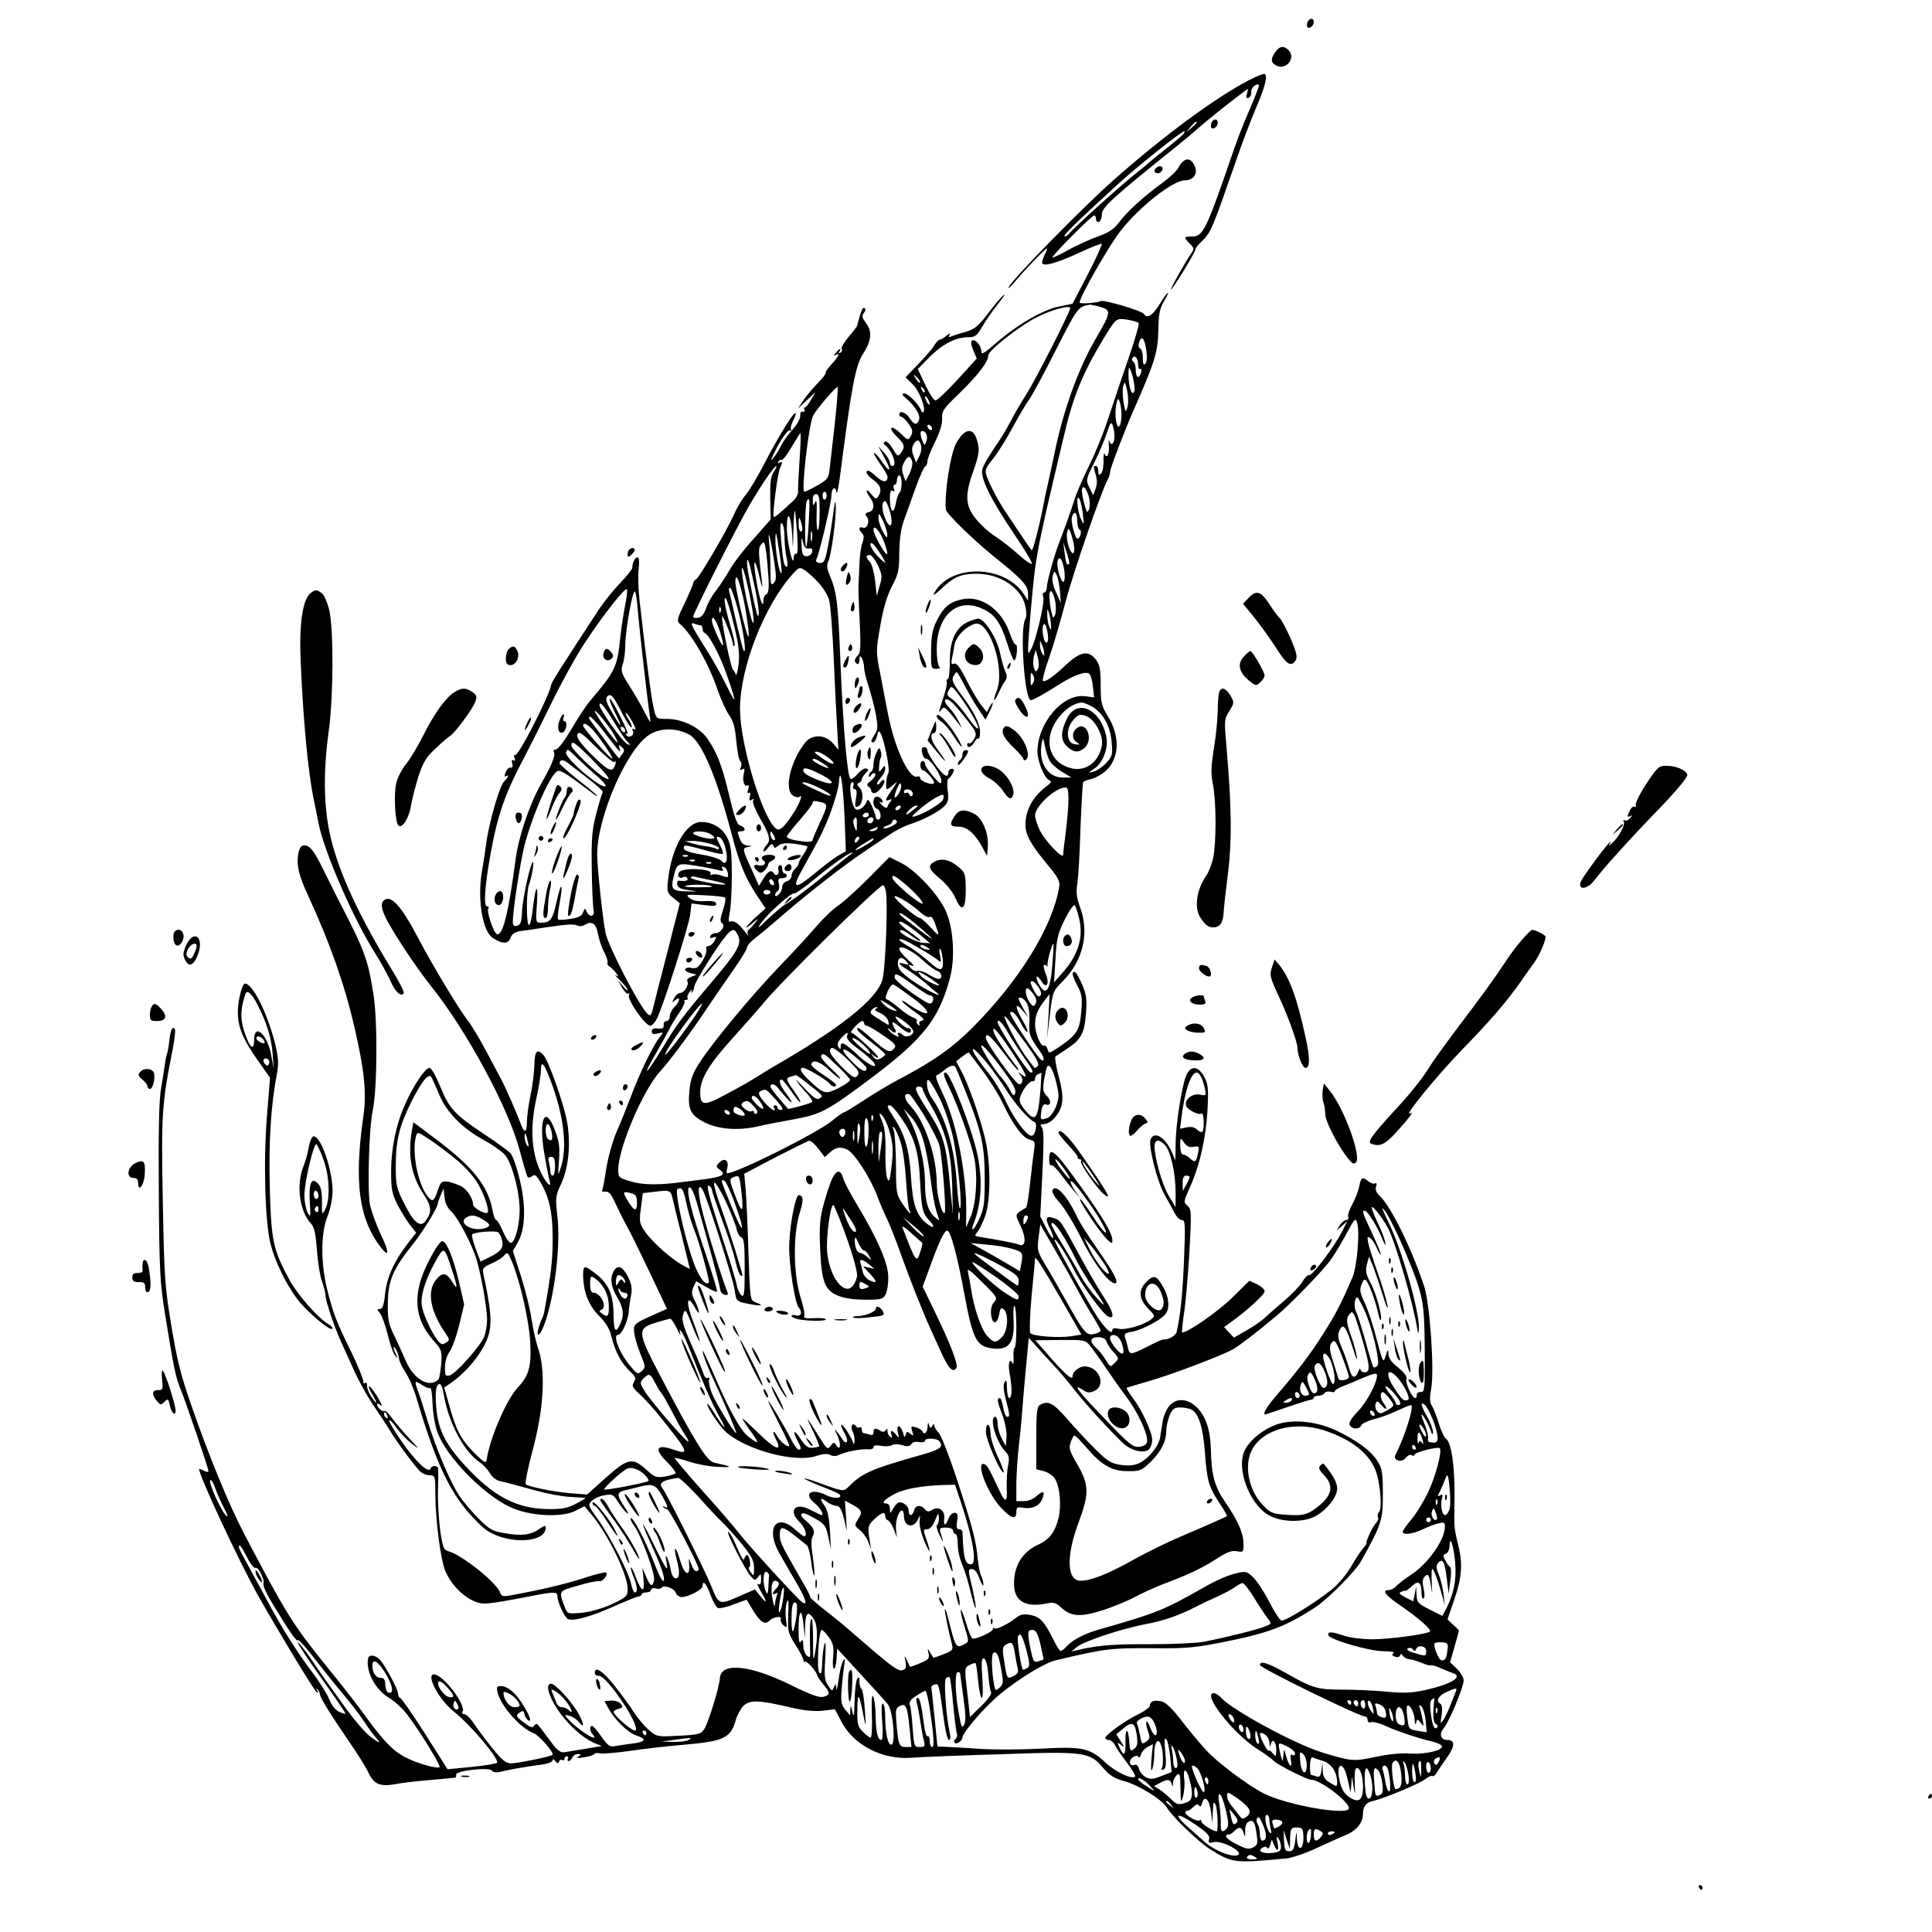 <?xml version="1.0" standalone="no"?>
<!DOCTYPE svg PUBLIC "-//W3C//DTD SVG 20010904//EN"
 "http://www.w3.org/TR/2001/REC-SVG-20010904/DTD/svg10.dtd">
<svg version="1.0" xmlns="http://www.w3.org/2000/svg"
 width="825pt" height="825pt" viewBox="0 0 825 825"
 preserveAspectRatio="xMidYMid meet">

<g transform="translate(0,825) scale(0.1,-0.1)"
fill="#000000" stroke="none">
<path d="M5583 8155 c-3 -9 -3 -18 0 -21 9 -9 27 6 27 22 0 19 -19 18 -27 -1z"/>
<path d="M5446 8028 c-21 -30 -20 -45 4 -58 41 -22 85 33 53 65 -20 21 -39 19
-57 -7z"/>
<path d="M5334 7908 c-147 -77 -364 -237 -580 -428 -128 -113 -431 -422 -446
-455 -5 -11 6 -2 24 20 18 22 59 67 91 100 48 49 56 54 43 28 -9 -18 -16 -37
-16 -44 0 -20 60 -4 157 41 51 24 95 41 98 39 2 -3 -24 -62 -60 -131 l-65
-125 -58 -12 c-67 -13 -176 -76 -264 -152 -60 -52 -68 -56 -68 -36 0 21 -26
51 -38 43 -8 -4 -6 -17 4 -42 l15 -35 -82 -90 c-45 -49 -87 -89 -94 -89 -7 0
-27 30 -44 67 l-32 67 48 49 c55 56 112 86 165 87 33 0 39 5 64 48 15 26 46
70 68 97 22 28 32 43 22 35 -11 -8 -41 -44 -68 -80 -40 -52 -57 -66 -91 -76
-23 -6 -51 -15 -61 -19 -15 -7 -17 -5 -11 6 5 8 1 7 -12 -3 -11 -10 -24 -18
-29 -18 -5 0 -16 -11 -24 -24 -8 -14 -39 -50 -69 -81 l-54 -56 30 -30 c29 -27
59 -107 46 -119 -3 -3 -8 1 -10 8 -10 26 -55 72 -71 72 -13 -1 -11 -6 9 -23
37 -31 61 -71 53 -91 -9 -23 -21 -20 -40 9 -16 25 -44 34 -44 15 0 -5 4 -10 9
-10 5 0 19 -13 31 -30 17 -24 19 -33 10 -51 -12 -21 -12 -21 -45 11 -18 17
-35 28 -39 22 -3 -5 8 -22 24 -37 33 -32 36 -43 17 -69 -13 -17 -15 -16 -35
18 -13 22 -27 34 -33 30 -6 -4 -7 -9 -2 -13 31 -21 57 -91 33 -91 -5 0 -10 6
-10 14 0 8 -11 28 -25 43 l-25 28 26 -48 c33 -60 26 -71 -11 -17 -15 22 -30
38 -33 36 -2 -3 10 -24 27 -48 17 -23 31 -48 31 -54 0 -25 -20 -25 -47 0 -15
15 -31 26 -35 26 -17 0 -6 -20 22 -40 31 -22 37 -44 20 -70 -9 -13 -13 -11
-30 10 -22 29 -27 15 -5 -14 21 -28 19 -57 -5 -63 -16 -4 -18 -9 -9 -19 15
-18 2 -55 -17 -47 -17 6 -19 -8 -3 -24 9 -9 9 -20 2 -40 -6 -15 -12 -55 -13
-88 -1 -33 -3 -73 -4 -90 -1 -16 1 -88 5 -159 5 -104 4 -133 -7 -144 -17 -16
-18 -28 -4 -37 6 -3 10 4 10 17 0 18 2 20 10 8 5 -8 10 -27 10 -41 0 -14 9
-52 20 -83 10 -31 24 -84 30 -117 9 -51 9 -64 -4 -84 -18 -28 -20 -35 -7 -35
5 0 12 12 16 27 5 22 8 25 15 12 16 -29 42 -158 33 -171 -9 -15 -13 -68 -5
-68 3 0 15 8 26 18 20 17 20 17 3 -8 -38 -55 -41 -64 -22 -56 14 5 15 3 8 -6
-6 -7 -12 -18 -14 -24 -2 -7 -12 -3 -24 9 -11 11 -14 17 -6 12 9 -5 12 -3 9 6
-3 8 -12 15 -21 17 -22 4 -24 -43 -2 -52 17 -6 21 -46 5 -46 -5 0 -10 4 -10 9
0 5 -7 26 -16 47 -11 25 -19 34 -22 24 -8 -24 -31 -42 -46 -37 -20 8 -36 117
-16 117 5 0 7 -7 4 -15 -4 -8 -1 -15 6 -15 8 0 10 -12 5 -40 -6 -33 -4 -39 8
-34 22 8 27 60 8 80 -12 12 -13 18 -3 21 6 3 12 9 12 15 0 5 7 17 16 26 13 12
14 17 4 20 -8 3 -24 -7 -37 -22 -13 -15 -27 -25 -31 -22 -14 8 -31 211 -43
491 -10 261 -16 308 -46 378 -12 28 -14 43 -6 60 13 27 33 178 32 233 -1 32
-3 29 -10 -21 -16 -121 -32 -200 -41 -212 -11 -14 -41 -6 -32 9 11 17 64 241
64 269 0 35 17 47 22 17 2 -13 9 22 16 77 49 381 65 464 98 515 35 55 39 94
13 129 -18 24 -20 33 -10 45 7 8 8 17 3 20 -8 5 -13 -5 -27 -56 -2 -5 -3 -12
-4 -16 0 -5 -17 -27 -37 -50 -19 -23 -33 -46 -30 -51 4 -5 1 -13 -5 -17 -8 -4
-9 -3 -5 4 11 18 0 14 -15 -5 -10 -11 -10 -14 -1 -9 22 13 13 -8 -18 -40 -16
-18 -27 -34 -24 -36 2 -3 -13 -23 -34 -44 -21 -21 -49 -55 -62 -74 l-23 -35
37 35 38 35 -19 -32 c-10 -18 -22 -33 -26 -33 -5 0 -5 -5 -2 -10 4 -6 1 -9 -7
-8 -8 2 -12 -5 -11 -18 1 -11 -13 -37 -34 -60 -19 -21 -41 -52 -49 -69 -7 -16
-23 -41 -35 -55 -11 -14 -3 9 19 50 24 44 46 74 54 72 7 -2 10 0 6 3 -4 4 0
21 8 37 9 17 14 32 11 34 -7 7 -70 -95 -128 -206 -30 -59 -68 -123 -83 -141
-16 -18 -40 -58 -53 -89 -36 -77 -145 -263 -160 -273 -7 -4 -13 -12 -13 -17 0
-5 -16 -43 -36 -85 -32 -65 -35 -77 -22 -88 50 -41 124 -170 162 -282 15 -44
38 -93 50 -110 17 -23 25 -50 30 -110 4 -44 12 -82 17 -86 5 -3 7 -14 3 -24
-6 -14 -4 -16 6 -10 10 6 11 2 6 -18 -7 -30 2 -59 16 -51 6 4 7 -2 3 -16 -5
-14 -3 -20 3 -16 6 4 8 -2 4 -16 -4 -16 -2 -19 8 -13 9 5 11 4 6 -4 -4 -6 8
-37 26 -69 44 -75 51 -101 32 -119 -7 -8 -14 -20 -14 -26 0 -7 9 -1 19 12 13
18 20 20 23 10 4 -12 7 -12 22 0 11 10 31 12 68 8 28 -4 53 -9 55 -11 3 -3 -4
-18 -16 -34 -12 -17 -21 -34 -21 -40 0 -5 -7 -15 -15 -22 -8 -7 -15 -20 -15
-30 0 -10 -9 -20 -20 -23 -11 -3 -20 -14 -20 -25 0 -11 -7 -25 -15 -32 -9 -8
-15 -9 -15 -2 0 6 5 14 11 18 6 3 8 17 5 30 -5 19 -2 24 14 24 11 0 20 5 20
10 0 6 -4 10 -10 10 -5 0 -10 9 -10 21 0 12 -4 17 -11 14 -6 -4 -8 -13 -5 -21
6 -16 -10 -29 -19 -14 -11 18 -25 11 -45 -22 l-19 -31 -25 56 c-47 102 -48
105 -23 110 22 4 22 4 -1 6 -14 1 -26 10 -32 27 -13 33 -13 34 5 34 21 0 19
17 -4 25 -14 4 -24 32 -46 123 -30 128 -52 186 -93 246 -33 49 -108 86 -173
86 -46 0 -47 0 -57 43 -10 37 -35 231 -61 462 -5 44 -7 104 -4 133 4 32 2 52
-5 52 -10 0 -22 -23 -22 -44 0 -7 -24 -37 -53 -67 -28 -29 -68 -79 -88 -109
-165 -252 -203 -312 -205 -323 -7 -47 -142 -310 -155 -302 -5 4 -6 -2 -2 -11
4 -11 3 -15 -4 -11 -7 5 -9 0 -6 -13 4 -13 1 -20 -7 -18 -6 2 -16 -7 -21 -20
-6 -15 -5 -21 1 -17 16 10 11 -4 -8 -23 -20 -20 -67 -186 -77 -272 -4 -30 -11
-77 -16 -104 -22 -120 0 -262 45 -291 41 -27 66 -27 76 0 6 17 19 25 42 29 18
2 65 9 103 15 99 15 128 16 142 8 7 -4 21 -2 31 4 29 18 48 5 55 -38 4 -21 15
-56 26 -77 11 -21 18 -43 15 -47 -2 -4 1 -11 8 -16 7 -4 20 -17 28 -27 13 -18
13 -19 0 -11 -8 5 0 -5 18 -22 17 -17 32 -35 32 -40 0 -4 -10 3 -21 17 l-21
25 18 -32 c10 -18 22 -29 27 -26 6 3 7 1 3 -5 -11 -17 68 -132 91 -132 7 0 20
14 28 30 26 51 135 392 142 443 l6 49 55 -7 c43 -5 53 -4 50 7 -3 9 -19 12
-49 10 -29 -2 -51 2 -64 13 -19 15 -15 16 63 12 45 -2 85 -7 88 -10 4 -3 0
-28 -9 -54 -12 -36 -13 -49 -4 -55 17 -10 -5 -43 -28 -43 -10 0 -20 -6 -22
-13 -3 -8 1 -10 12 -5 15 5 16 3 6 -15 -7 -12 -18 -22 -26 -22 -8 0 -12 -6 -9
-14 5 -14 -20 -64 -39 -77 -5 -4 -17 -4 -27 -2 -10 3 -20 0 -24 -5 -3 -5 6
-13 22 -17 l27 -7 -23 -9 c-13 -5 -21 -13 -17 -19 9 -14 -13 -50 -30 -50 -8 0
-20 -10 -26 -22 -11 -21 -11 -22 4 -9 24 20 22 -4 -3 -29 -11 -11 -20 -29 -20
-40 0 -11 -6 -20 -14 -20 -8 0 -13 -8 -12 -17 1 -14 -5 -17 -25 -15 -18 2 -26
-2 -26 -12 0 -12 7 -14 26 -9 25 6 25 5 10 -13 -27 -32 -87 -154 -124 -254
-20 -52 -49 -124 -65 -160 -15 -36 -33 -101 -40 -144 -7 -44 -14 -86 -17 -93
-3 -8 -2 -13 3 -12 23 4 32 -5 53 -52 13 -28 35 -72 49 -97 14 -25 58 -115 98
-199 l72 -152 -47 -21 c-96 -43 -96 -44 -93 -79 1 -17 13 -58 26 -91 23 -55
23 -60 7 -74 -16 -15 -20 -14 -42 12 -49 53 -86 142 -60 142 16 0 42 58 46 99
1 20 6 52 10 72 5 27 2 47 -14 78 -23 44 -44 52 -61 22 -16 -31 -12 -63 15
-110 28 -47 31 -77 13 -116 -19 -42 -28 -29 -28 43 -1 82 -21 130 -74 171 -48
38 -56 39 -56 1 0 -74 22 -132 66 -177 31 -31 47 -57 55 -91 16 -64 41 -111
77 -146 26 -24 29 -31 19 -48 -10 -16 -7 -23 24 -51 20 -18 63 -65 95 -106
115 -143 119 -155 52 -132 -76 27 -88 5 -28 -54 21 -21 37 -42 35 -46 -3 -4
-23 -10 -45 -14 -37 -6 -44 -4 -80 29 -59 54 -80 49 -174 -35 l-79 -71 -77 6
c-67 6 -176 28 -185 38 -4 4 8 65 34 163 45 175 51 329 17 423 -7 20 -19 73
-26 117 -6 44 -27 128 -46 187 l-34 106 20 35 c33 56 37 153 10 267 -12 52
-30 103 -39 114 -9 10 -59 47 -111 81 -128 85 -152 111 -190 205 -18 44 -38
80 -46 80 -18 0 -68 -74 -103 -153 -40 -88 -61 -191 -61 -292 0 -75 4 -93 29
-143 17 -31 41 -70 54 -86 l24 -30 -39 -50 c-57 -75 -87 -143 -94 -214 -5 -46
-11 -62 -22 -62 -13 0 -13 -2 0 -17 8 -10 23 -50 33 -90 9 -39 23 -80 31 -90
14 -17 14 -16 5 4 -14 28 -14 43 0 20 6 -10 12 -28 13 -40 2 -12 14 -38 28
-58 13 -20 32 -63 42 -95 79 -266 134 -389 214 -488 31 -38 72 -79 92 -92 92
-60 250 -53 250 12 0 12 -6 10 -27 -5 -37 -26 -76 -31 -148 -18 -52 8 -65 16
-110 61 -28 28 -65 71 -82 96 -39 57 -103 208 -138 325 -15 50 -33 107 -41
127 -16 43 -14 45 21 22 13 -9 28 -14 32 -11 4 3 9 -28 10 -69 2 -42 11 -95
22 -123 39 -104 194 -262 308 -316 81 -39 220 -47 279 -17 l40 20 30 -36 c70
-83 154 -256 154 -316 0 -32 -4 -36 -67 -66 -42 -19 -91 -33 -129 -37 -60 -5
-61 -5 -72 23 -27 72 -29 69 56 93 42 13 83 21 91 19 14 -3 39 27 29 37 -3 3
-48 -8 -99 -25 -81 -26 -184 -50 -316 -74 -25 -4 -33 -1 -37 12 -14 43 -164
163 -222 178 -19 5 -24 17 -34 86 -6 45 -11 120 -10 167 1 47 2 92 1 99 -1 15
-28 16 -33 0 -8 -22 -66 34 -124 118 -32 46 -55 86 -52 89 3 3 17 -12 31 -32
15 -21 44 -51 64 -67 37 -28 36 -27 -8 20 -25 27 -59 66 -74 87 -15 21 -30 35
-33 32 -7 -7 -32 15 -32 27 0 6 7 5 16 -3 8 -7 3 8 -13 34 -15 25 -32 47 -36
47 -5 0 1 -16 13 -35 25 -41 21 -48 -6 -7 -10 15 -17 35 -17 45 1 9 -3 15 -8
11 -6 -3 -9 0 -8 7 1 8 -20 61 -48 119 -69 141 -79 168 -105 269 -29 116 -29
245 1 319 12 30 21 75 21 105 0 95 -53 244 -83 234 -6 -2 -15 -23 -19 -48 -4
-24 -15 -61 -23 -82 -31 -78 -16 -191 33 -242 14 -16 20 -42 25 -112 4 -51 13
-111 22 -135 8 -24 15 -50 15 -59 0 -24 35 -129 65 -196 15 -32 40 -89 58
-128 17 -38 51 -100 76 -138 25 -37 60 -89 76 -116 40 -64 114 -163 133 -178
9 -7 26 -13 38 -13 22 0 23 -4 23 -87 1 -110 23 -277 43 -323 22 -51 65 -98
111 -122 45 -22 53 -22 227 11 126 25 140 25 140 6 0 -26 31 -93 46 -99 25
-10 104 13 199 56 50 22 96 41 103 41 6 0 12 4 12 9 0 4 9 8 20 8 11 0 20 5
20 11 0 6 9 9 20 6 11 -3 22 -2 25 3 8 14 54 -2 60 -21 4 -10 15 -19 25 -19
29 0 90 32 90 47 0 29 17 10 34 -38 10 -28 25 -53 32 -56 7 -2 38 4 67 16 l55
20 30 -50 c31 -48 48 -59 68 -39 16 16 54 21 48 6 -3 -7 3 -19 12 -27 15 -12
16 -10 10 26 -3 22 -2 54 3 70 8 23 9 13 7 -48 -3 -73 -1 -81 30 -130 19 -29
34 -58 34 -65 0 -7 4 -11 8 -8 8 5 52 -46 52 -60 0 -3 11 -19 25 -36 31 -37
31 -46 0 -54 -18 -4 -54 9 -137 50 -176 87 -300 99 -304 30 -3 -41 -49 -189
-67 -218 -14 -21 -25 -24 -109 -28 -92 -5 -93 -5 -128 25 -19 17 -48 51 -64
76 -15 25 -53 76 -83 114 -51 63 -83 84 -83 53 0 -8 8 -13 17 -12 33 2 176
-210 157 -233 -8 -10 -94 63 -94 80 0 4 10 9 22 12 18 5 19 8 8 22 -7 8 -25
14 -41 13 l-28 -2 17 -31 c27 -49 83 -104 119 -116 46 -15 41 -27 -14 -34 -27
-3 -60 -9 -75 -11 -24 -5 -32 1 -60 40 -17 25 -35 46 -40 46 -12 0 -10 -24 4
-38 7 -7 8 -12 2 -12 -14 0 -83 50 -107 78 -19 20 -18 21 5 15 12 -3 31 -15
40 -27 27 -33 21 -1 -8 47 -33 52 -94 117 -111 117 -24 0 -13 -47 26 -107 41
-63 107 -124 159 -146 l32 -13 -72 -12 c-40 -7 -82 -13 -92 -15 -13 -1 -31 13
-52 43 -19 25 -40 54 -49 65 -12 16 -16 17 -24 6 -7 -11 -16 -8 -45 14 -33 25
-35 29 -19 41 16 11 19 10 23 -8 3 -12 11 -23 19 -26 19 -6 -25 77 -62 116
-18 19 -41 32 -55 32 -21 0 -23 -3 -17 -28 14 -58 99 -154 154 -173 23 -9 89
-85 80 -93 -8 -7 -150 -36 -176 -36 -22 0 -39 13 -79 63 -28 34 -63 81 -79
105 -15 23 -34 42 -42 42 -8 0 -12 4 -8 10 17 28 -83 160 -122 160 -36 0 21
-108 84 -158 71 -56 191 -198 186 -219 -1 -4 -50 -12 -107 -18 l-105 -10 -97
153 c-53 83 -101 152 -106 152 -4 0 -8 8 -8 17 0 18 -53 117 -78 146 -8 9 -23
17 -34 17 -14 0 -18 -7 -18 -32 1 -54 41 -119 91 -148 24 -15 61 -48 81 -76
49 -64 141 -214 135 -220 -9 -9 -103 18 -150 44 -52 28 -93 71 -174 184 -26
36 -94 123 -151 193 -154 191 -175 224 -362 580 -62 119 -147 325 -220 535
-49 139 -64 202 -89 352 -28 169 -30 209 -36 533 -7 366 -4 412 42 643 9 45
13 85 9 89 -11 11 -17 -4 -23 -49 -2 -24 -7 -50 -10 -58 -3 -8 -7 -28 -9 -45
-2 -16 -9 -61 -16 -100 -9 -50 -12 -175 -10 -444 2 -340 5 -387 27 -525 37
-229 45 -267 66 -318 24 -59 119 -338 119 -350 0 -5 -9 -4 -20 2 -11 6 -20 9
-20 7 0 -29 169 -391 250 -537 84 -149 241 -409 252 -416 7 -5 8 -2 3 7 -5 8
-4 10 0 6 5 -4 10 -14 11 -23 3 -17 42 -80 130 -209 34 -49 69 -106 78 -126
22 -48 50 -59 112 -48 27 5 81 12 119 15 89 8 128 12 138 13 4 1 6 6 5 13 -4
17 143 33 153 17 4 -7 18 -9 35 -5 47 11 98 20 177 31 26 3 47 12 47 18 0 7 4
6 11 -3 8 -11 12 -12 16 -2 2 6 9 10 14 6 5 -3 9 0 9 5 0 6 5 11 11 11 5 0 7
-4 4 -10 -3 -5 -2 -10 3 -10 6 0 12 7 16 15 3 8 13 15 23 15 15 0 16 -2 3 -11
-11 -7 -4 -8 25 -3 22 4 41 10 43 14 2 4 12 6 23 3 11 -3 68 2 127 10 59 9
165 21 236 27 165 14 197 29 217 103 6 21 21 50 33 62 27 27 68 26 205 -7 57
-13 100 -17 135 -13 l51 6 28 -53 c52 -100 175 -163 297 -154 36 3 207 10 380
15 363 13 384 10 442 -60 26 -30 46 -43 86 -54 61 -16 163 -78 184 -113 25
-41 132 -144 183 -177 97 -61 103 -62 326 -41 25 2 84 22 130 44 46 21 99 45
116 52 53 20 83 54 83 94 0 33 13 49 45 56 44 10 196 73 220 92 14 11 29 18
32 14 3 -3 11 3 17 13 6 10 26 40 44 65 36 50 36 76 2 76 -28 0 -36 26 -16 49
22 24 86 177 86 205 0 12 -13 35 -29 50 l-29 28 19 66 c10 37 19 68 19 69 0 1
-11 13 -25 25 l-24 23 29 85 c33 95 37 155 15 239 -8 31 -14 65 -14 76 -1 11
-1 72 0 135 0 129 -14 219 -36 236 -9 6 -22 36 -31 65 -9 30 -22 63 -29 75
-10 15 -11 33 -4 72 15 78 -5 362 -29 437 -53 162 -144 347 -192 390 -13 12
-18 25 -14 38 4 11 2 17 -3 14 -6 -4 -19 0 -29 8 -28 21 -32 19 -40 -21 -4
-20 -17 -55 -30 -77 -12 -22 -20 -46 -17 -53 3 -8 -1 -14 -9 -14 -7 0 -19 -10
-27 -22 l-14 -23 23 20 23 20 -23 -45 c-30 -61 -129 -192 -140 -185 -4 3 -18
-10 -29 -29 -12 -19 -47 -55 -79 -82 -31 -26 -68 -59 -81 -71 -13 -13 -48 -37
-78 -54 l-54 -31 -21 22 -21 23 29 21 c72 52 144 118 144 132 0 8 -15 21 -32
30 l-33 15 -75 -74 c-60 -58 -187 -147 -212 -147 -2 0 1 37 8 83 7 45 17 163
23 262 9 168 9 181 -8 196 -18 15 -17 18 9 77 42 91 70 214 76 332 5 89 3 110
-13 140 -25 49 -59 52 -78 7 -19 -46 -45 -212 -45 -294 l-1 -68 -15 35 c-28
64 -76 93 -91 54 -10 -27 27 -176 59 -234 17 -30 37 -67 45 -82 8 -16 22 -28
30 -28 14 0 15 -19 9 -167 -6 -148 -15 -235 -31 -309 -4 -18 -35 -36 -60 -34
-3 0 -32 -13 -65 -30 -71 -36 -76 -36 -83 -8 -3 13 -8 33 -12 44 -6 19 -2 22
32 28 42 8 121 50 140 75 19 25 15 72 -10 115 -28 50 -40 54 -72 22 -35 -35
-32 -72 7 -113 31 -32 31 -33 12 -48 -32 -24 -110 -46 -138 -39 -17 4 -26 2
-26 -5 0 -27 -39 12 -80 81 -78 130 -171 300 -167 304 6 6 50 -62 82 -126 34
-68 121 -187 146 -201 31 -16 24 19 -17 81 -20 30 -66 109 -102 175 -86 158
-82 153 -114 164 -33 12 -37 -3 -12 -50 8 -17 13 -33 10 -36 -2 -3 -16 17 -29
44 l-25 49 9 183 c7 135 6 187 -2 197 -9 11 -7 14 8 14 31 0 71 46 78 90 4 26
0 64 -15 116 -11 43 -17 80 -13 83 5 3 27 18 50 33 59 39 74 66 80 150 5 62 2
82 -17 126 -12 28 -26 52 -31 52 -14 0 -11 -16 12 -60 19 -35 21 -52 16 -112
-7 -79 -19 -97 -95 -149 -42 -28 -44 -29 -49 -9 -3 11 -9 17 -14 15 -13 -9
-39 51 -39 90 0 38 10 64 42 105 l20 25 -5 -95 -6 -95 12 101 c12 100 13 102
56 145 87 89 114 207 72 318 -14 38 -17 60 -10 102 4 30 10 137 13 238 4 101
9 187 11 191 3 4 18 10 33 13 16 3 43 18 60 32 62 52 67 149 13 236 -28 46
-31 58 -31 133 0 69 -4 88 -21 110 -31 40 -65 34 -124 -20 -58 -55 -93 -79
-102 -71 -3 4 9 48 27 99 18 51 49 158 70 238 34 129 154 476 180 522 6 10 10
25 10 33 0 13 62 176 99 260 91 206 105 250 107 340 1 73 6 97 24 128 33 56
16 45 -19 -13 -29 -47 -53 -62 -66 -41 -8 14 -174 63 -186 55 -12 -7 -89 -13
-89 -6 0 24 129 250 178 310 82 103 222 212 271 212 40 0 59 32 40 66 -18 35
-45 30 -68 -13 -6 -13 -37 -42 -69 -65 -81 -59 -152 -124 -184 -168 -21 -28
-43 -43 -90 -60 -35 -12 -90 -38 -124 -56 -33 -19 -65 -34 -70 -34 -5 0 32 41
81 90 49 50 93 90 97 90 5 0 8 -7 8 -16 0 -9 6 -14 13 -11 6 2 12 16 12 31 -1
30 45 71 325 296 24 19 67 55 95 80 43 37 128 105 194 154 11 9 12 6 6 -13 -5
-17 -4 -22 6 -19 8 3 13 14 12 26 -2 17 23 39 33 29 2 -2 -15 -46 -37 -98 -23
-51 -54 -130 -69 -174 -120 -350 -132 -375 -181 -375 -35 0 -36 -3 -8 -31 19
-19 19 -22 5 -42 -24 -35 -86 -144 -86 -153 0 -5 25 32 55 81 30 49 53 91 51
93 -2 2 11 18 29 35 35 33 44 56 140 332 28 83 68 186 87 231 38 87 52 140 39
148 -4 3 -34 -9 -67 -26z m-224 -181 c0 -2 -10 -12 -22 -23 l-23 -19 19 23
c18 21 26 27 26 19z m-55 -47 c-3 -6 -39 -36 -78 -67 -40 -31 -74 -60 -77 -63
-3 -3 -27 -23 -55 -45 -63 -50 -255 -223 -277 -250 -9 -11 -19 -17 -22 -14 -6
5 42 52 224 219 82 76 274 229 288 230 2 0 0 -5 -3 -10z m-355 -741 c46 -14
45 -22 -23 -139 -75 -129 -139 -310 -176 -495 -7 -33 -19 -87 -26 -120 -8 -33
-19 -87 -25 -120 -12 -61 -39 -165 -44 -165 -1 0 -20 26 -41 58 -21 31 -50 75
-65 97 -33 48 -71 119 -86 160 -10 27 -7 34 28 78 21 27 59 88 84 135 26 48
57 101 70 118 13 18 64 113 114 212 91 179 94 183 144 191 5 0 26 -4 46 -10z
m-130 -5 c0 -15 -148 -306 -185 -364 -23 -36 -55 -90 -70 -120 -15 -30 -47
-82 -71 -116 -23 -34 -46 -73 -49 -87 -10 -37 33 -125 134 -275 46 -68 81
-126 77 -129 -3 -3 -23 9 -44 28 -54 47 -70 60 -124 97 -25 17 -60 51 -77 74
-39 53 -40 97 -6 193 28 79 30 99 14 144 -17 49 -55 38 -88 -26 -23 -45 -49
-215 -42 -279 2 -17 116 -128 201 -197 125 -100 150 -127 150 -162 l0 -30 -18
28 c-85 128 -319 129 -384 2 -6 -11 9 -1 33 22 52 50 84 63 148 63 79 0 149
-34 190 -92 20 -29 30 -83 19 -102 -24 -43 -3 -346 24 -346 9 0 56 26 122 68
63 40 114 58 128 44 6 -6 13 -31 15 -55 l5 -45 -39 5 c-94 12 -201 -112 -203
-235 0 -44 30 -116 52 -125 9 -3 6 -10 -10 -22 -61 -45 -94 -104 -93 -169 0
-42 24 -85 102 -178 37 -45 46 -62 42 -85 -28 -170 -169 -399 -370 -601 -87
-87 -164 -141 -303 -215 -47 -24 -120 -68 -162 -96 -43 -28 -81 -51 -84 -51
-4 0 -27 -16 -51 -36 -65 -53 -407 -224 -448 -224 -3 0 -3 11 1 24 7 31 -13
44 -34 22 -16 -16 -16 -18 3 -32 27 -20 10 -29 -69 -40 -33 -4 -70 -9 -81 -10
-103 -15 -176 -15 -228 0 -55 16 -57 18 -57 51 0 92 106 341 179 420 38 41
137 174 197 265 28 41 78 115 112 163 34 48 62 94 62 101 0 8 16 26 36 41 20
15 76 62 124 104 106 91 251 204 340 264 36 24 85 57 110 74 25 17 63 36 85
43 59 19 127 55 149 79 15 16 18 30 13 65 -4 26 -2 48 3 51 6 3 14 14 19 24 7
13 6 18 -5 18 -7 0 -14 -6 -14 -13 0 -29 -18 -20 -53 27 -20 28 -37 57 -37 65
0 7 -6 14 -14 14 -9 0 -12 -8 -8 -25 2 -14 10 -25 17 -25 17 0 65 -71 65 -96
-1 -15 -8 -11 -35 21 -19 22 -35 46 -35 53 0 6 -4 12 -10 12 -15 0 -12 -40 3
-40 12 -1 52 -48 45 -55 -8 -9 -58 9 -58 21 0 7 -6 11 -13 8 -35 -13 -99 125
-127 277 -7 35 -21 107 -31 161 -19 94 -19 98 0 206 13 76 29 128 50 169 27
51 31 68 31 143 1 57 7 102 19 135 10 28 33 91 50 140 18 50 37 92 42 93 5 2
9 12 9 21 0 10 14 47 32 82 20 41 32 77 31 100 -2 33 5 44 74 110 81 79 123
134 123 161 0 21 133 126 207 163 65 33 143 54 143 39z m292 -63 c4 -3 -15
-71 -43 -151 -28 -80 -66 -194 -86 -255 -19 -60 -57 -153 -83 -205 -26 -52
-55 -120 -64 -150 -15 -48 -42 -123 -66 -185 -19 -49 -50 -163 -50 -183 0 -12
-5 -22 -11 -22 -6 0 -8 -9 -4 -20 7 -21 -30 -180 -51 -220 -12 -23 -13 -23
-14 -4 0 40 20 279 31 354 11 76 31 175 74 355 13 55 33 141 45 190 40 177 81
278 173 430 53 87 53 87 101 80 22 -4 44 -10 48 -14z m33 -117 c4 -29 3 -50
-4 -57 -8 -8 -11 -1 -11 25 0 20 -5 38 -11 40 -7 2 -9 13 -5 26 11 32 23 19
31 -34z m-35 -60 c0 -14 4 -23 9 -20 5 4 7 -3 4 -14 -8 -30 -23 -24 -23 9 0
17 -5 33 -10 36 -6 4 -8 11 -4 16 9 16 24 -1 24 -27z m-16 -114 c-12 -33 -30
37 -24 95 1 11 8 -2 16 -30 7 -27 11 -57 8 -65z m-915 36 c-3 -3 -11 5 -18 17
-13 21 -12 21 5 5 10 -10 16 -20 13 -22z m886 -103 c-8 -27 -8 -26 -17 17 -4
25 -5 56 -2 70 7 23 8 21 17 -17 5 -23 6 -54 2 -70z m-1250 -69 c-9 -82 -19
-170 -22 -195 -5 -42 -9 -47 -53 -72 -26 -15 -51 -27 -55 -27 -15 0 19 289 37
325 15 28 99 127 105 122 2 -3 -3 -72 -12 -153z m383 131 c-3 -3 -9 2 -12 12
-6 14 -5 15 5 6 7 -7 10 -15 7 -18z m22 -50 c0 -5 -5 -3 -10 5 -5 8 -10 20
-10 25 0 6 5 3 10 -5 5 -8 10 -19 10 -25z m819 -45 c0 -19 -3 -41 -8 -48 -12
-20 -23 43 -15 87 6 30 8 33 15 16 4 -11 8 -36 8 -55z m-30 -92 c1 -31 -15
-47 -22 -21 -3 10 -3 1 -2 -19 3 -38 -9 -60 -18 -36 -3 7 -5 -6 -5 -30 1 -23
-4 -48 -10 -54 -9 -9 -12 -7 -12 10 0 12 -4 22 -10 22 -12 0 -12 2 -1 -38 7
-22 6 -42 -1 -60 l-10 -27 -16 33 c-16 32 -15 35 20 105 20 40 44 97 54 127
14 44 19 51 25 35 4 -11 8 -32 8 -47z m-779 31 c0 -6 -4 -7 -10 -4 -5 3 -10
11 -10 16 0 6 5 7 10 4 6 -3 10 -11 10 -16z m-24 -24 c4 -8 3 -23 -1 -32 -7
-17 -8 -16 -15 2 -5 11 -9 26 -9 33 -1 17 18 15 25 -3z m-542 -112 c-4 -65 -7
-126 -6 -135 0 -9 -9 -26 -21 -37 -61 -56 -80 -72 -83 -68 -7 7 17 190 27 209
12 23 11 31 -3 22 -7 -4 -8 -3 -4 5 4 6 11 9 14 7 4 -2 23 22 42 55 19 32 36
59 38 59 2 0 1 -53 -4 -117z m519 65 c3 -11 0 -33 -8 -47 l-13 -26 -11 28 c-8
20 -8 34 -1 48 14 25 26 24 33 -3z m-38 -68 c3 -10 -2 -34 -11 -52 l-17 -33
-10 28 c-7 21 -6 36 4 53 15 29 26 30 34 4z m-591 -45 c-13 -20 -16 -46 -15
-114 l2 -89 -74 -84 c-41 -45 -87 -105 -102 -133 -16 -27 -42 -67 -58 -88 -17
-21 -36 -55 -42 -75 -9 -25 -20 -38 -34 -40 -12 -2 -21 0 -21 5 0 13 185 380
237 470 51 88 109 173 118 173 3 0 -2 -11 -11 -25z m546 -49 c0 -19 -4 -37 -9
-40 -5 -4 -12 -25 -16 -47 -9 -50 -25 -34 -25 24 0 27 4 36 12 31 8 -5 9 -2 5
9 -3 10 -2 17 3 17 6 0 10 9 10 20 0 11 5 20 10 20 6 0 10 -15 10 -34z m798
-52 c6 -20 7 -45 3 -57 -8 -20 -10 -18 -20 18 -6 22 -11 48 -11 58 0 29 16 19
28 -19z m-1118 2 c0 -23 -16 -27 -17 -5 -1 10 2 19 8 19 5 0 9 -6 9 -14z m-30
-70 c0 -41 -3 -77 -7 -79 -5 -3 -7 27 -6 66 2 50 0 66 -7 52 -8 -18 -9 -17 -9
8 -1 18 4 27 14 27 12 0 15 -15 15 -74z m1124 -11 c6 -49 6 -50 -9 -20 -15 33
-21 111 -6 85 5 -8 12 -37 15 -65z m-1171 -43 c-3 -56 -8 -100 -11 -97 -7 7
-4 183 3 196 13 20 14 3 8 -99z m347 54 c17 -60 2 -83 -20 -30 -16 37 -16 74
0 74 4 0 13 -20 20 -44z m-396 -94 c4 -61 2 -91 -4 -87 -6 3 -10 -4 -11 -17
-1 -50 -29 69 -29 127 0 82 18 59 23 -30 3 -68 3 -67 5 19 1 49 4 87 6 85 2
-2 6 -46 10 -97z m385 -7 c0 -15 -5 -11 -19 15 -11 19 -19 46 -19 60 1 22 3
20 20 -15 10 -22 18 -49 18 -60z m811 61 c0 -19 5 -36 11 -38 10 -3 2 -38 -10
-38 -10 0 -29 71 -24 91 9 31 23 22 23 -15z m-1176 -18 c4 -17 2 -28 -4 -28
-5 0 -10 14 -10 32 0 36 4 35 14 -4z m-74 -51 c0 -29 4 -69 9 -89 5 -22 5 -38
0 -38 -11 0 -16 26 -24 119 -5 51 -3 71 4 66 6 -3 11 -30 11 -58z m426 -23 c9
-24 15 -47 12 -50 -7 -7 -58 84 -58 103 0 27 28 -5 46 -53z m-439 -129 c-7
-18 -27 95 -26 143 1 39 4 31 15 -43 8 -49 13 -94 11 -100z m130 138 c-3 -10
-5 -2 -5 17 0 19 2 27 5 18 2 -10 2 -26 0 -35z m1113 6 c16 -58 3 -86 -16 -34
-12 34 -11 75 1 75 2 0 9 -18 15 -41z m-1276 -85 c12 -75 12 -91 0 -104 -12
-12 -14 -5 -14 51 0 37 -2 88 -5 115 -8 76 4 36 19 -62z m150 44 c12 2 17 -2
14 -15 -2 -10 -12 -18 -23 -18 -17 0 -20 7 -22 45 -1 37 0 40 6 15 5 -22 12
-29 25 -27z m-172 -132 c2 -41 -1 -61 -10 -64 -6 -2 -12 -13 -12 -24 0 -39
-13 -9 -26 59 -20 103 -15 140 7 48 10 -44 16 -62 14 -40 -17 139 -18 155 -4
171 12 15 15 11 21 -37 4 -30 8 -81 10 -113z m498 72 c0 -4 -15 9 -34 29 -19
21 -31 43 -29 51 4 8 16 -2 34 -30 16 -24 29 -46 29 -50z m785 -6 c-9 -9 -14
3 -19 48 l-6 45 15 -44 c8 -25 13 -47 10 -49z m-816 -6 c18 -40 19 -49 7 -88
l-12 -43 -7 64 c-4 36 -14 72 -22 81 -19 21 -19 30 -1 30 8 0 23 -20 35 -44z
m796 -22 c3 -24 2 -45 -3 -48 -12 -7 -33 70 -25 91 8 22 20 3 28 -43z m-1326
-54 c20 -89 27 -149 16 -138 -6 6 -45 195 -45 221 0 37 9 13 29 -83z m-1 -165
c-2 -18 -13 18 -30 95 -14 69 -23 129 -20 134 8 14 53 -193 50 -229z m277 167
c19 -20 39 -53 45 -72 6 -19 15 -132 20 -250 5 -118 12 -255 15 -303 l5 -88
-24 28 c-32 37 -89 38 -117 3 -66 -83 -93 -207 -50 -229 10 -6 21 -7 25 -4 16
16 3 -22 -20 -60 -43 -68 -65 -89 -81 -75 -59 49 -153 363 -153 510 0 179 106
448 228 580 24 26 27 27 49 13 13 -9 39 -32 58 -53z m1031 -34 l4 -53 -20 45
c-13 28 -19 54 -15 70 6 22 8 23 16 7 6 -9 12 -41 15 -69z m-1353 -28 c15 -66
30 -176 22 -168 -9 8 -55 205 -55 233 1 42 14 16 33 -65z m-503 -32 c-6 -29
-16 -91 -21 -138 -13 -129 -21 -145 -130 -274 -15 -17 -50 -70 -78 -118 -29
-49 -58 -88 -67 -88 -8 0 -12 -5 -9 -11 9 -13 -8 -55 -56 -139 -49 -87 -96
-227 -108 -325 -29 -218 -52 -315 -77 -315 -14 0 -47 96 -39 110 4 6 1 10 -6
10 -15 0 -8 93 16 225 31 171 63 260 151 425 19 36 68 134 109 218 41 84 104
199 141 255 82 125 177 244 181 230 3 -7 -1 -35 -7 -65z m484 -33 c23 -92 34
-176 22 -164 -3 2 -16 56 -31 119 -14 63 -28 123 -31 133 -3 9 -1 17 4 17 5 0
21 -47 36 -105z m-430 3 c7 -82 41 -380 51 -448 5 -32 4 -31 -23 20 -15 30
-45 81 -66 114 -33 52 -36 61 -27 89 6 16 11 53 11 81 0 61 31 237 41 230 4
-2 10 -41 13 -86z m1783 39 c3 -20 2 -44 -2 -54 -7 -15 -9 -13 -15 12 -4 17
-8 46 -9 65 -1 44 17 28 26 -23z m-1373 -96 c21 -86 25 -122 20 -168 -4 -32
-10 -51 -12 -43 -3 8 -8 17 -12 20 -9 6 -53 221 -46 227 5 5 46 -101 46 -119
0 -6 3 -9 6 -5 4 3 -3 37 -14 74 -26 88 -34 135 -23 128 5 -3 21 -54 35 -114z
m-57 57 c-3 -8 -6 -5 -6 6 -1 11 2 17 5 13 3 -3 4 -12 1 -19z m1411 -58 c1
-23 0 -23 -8 -5 -5 11 -8 34 -8 50 0 29 0 29 8 5 4 -14 8 -36 8 -50z m-1414
-26 c10 -31 16 -58 13 -60 -5 -5 -47 89 -47 105 0 29 18 5 34 -45z m-83 26 c5
0 9 -6 9 -14 0 -8 3 -16 8 -18 21 -9 67 -97 97 -184 19 -54 33 -100 31 -101
-2 -2 -18 27 -36 64 -18 38 -54 102 -80 143 -71 113 -76 124 -55 117 9 -4 21
-7 26 -7z m1480 -73 c-12 -12 -26 57 -15 75 5 8 11 0 16 -26 5 -24 5 -43 -1
-49z m-12 -47 c1 -13 0 -13 -9 0 -5 8 -9 24 -9 35 l0 20 9 -20 c5 -11 9 -27 9
-35z m-27 -67 c-8 -14 -11 -13 -17 6 -4 12 -4 34 0 49 l8 27 9 -33 c5 -19 5
-39 0 -49z m-21 -60 c-9 -15 -10 -12 -10 17 0 29 1 32 10 18 7 -12 7 -24 0
-35z m-1750 -137 c17 -32 33 -55 36 -52 3 3 -2 17 -11 32 -10 14 -16 28 -14
30 3 2 15 -15 28 -38 13 -22 17 -37 10 -33 -10 6 -12 4 -7 -8 7 -18 -19 -32
-29 -15 -4 7 -3 8 4 4 7 -4 -6 30 -29 74 -22 45 -43 80 -45 77 -3 -3 6 -28 20
-56 37 -72 32 -77 -8 -7 -27 45 -32 62 -23 72 15 16 27 2 68 -80z m-31 -42
c19 -31 41 -64 50 -72 13 -13 13 -15 0 -10 -19 6 -120 148 -120 168 1 19 22
-7 70 -86z m2036 77 c46 -28 75 -82 81 -150 5 -54 3 -60 -23 -89 -16 -17 -40
-33 -54 -37 -25 -6 -25 -6 2 12 36 23 61 86 53 133 -22 120 -124 170 -168 83
-28 -56 -29 -92 -2 -119 28 -28 51 -30 77 -7 37 33 10 112 -30 86 -24 -15 -27
-45 -6 -61 18 -13 17 -13 -6 -10 -36 4 -41 65 -7 103 20 24 27 27 53 18 38
-12 78 -85 69 -127 -13 -72 -71 -113 -133 -96 -96 25 -120 129 -51 216 29 38
68 63 99 64 8 0 29 -9 46 -19z m-2042 -121 c9 -17 15 -30 12 -30 -8 0 -96 122
-96 133 0 12 59 -61 84 -103z m-52 24 c24 -31 51 -66 61 -78 16 -18 18 -19 13
-2 -6 16 -4 17 9 6 12 -10 13 -16 3 -29 -7 -9 -13 -17 -14 -19 -1 -2 -26 30
-55 70 -30 40 -60 81 -67 90 -7 10 -9 18 -3 18 5 0 29 -25 53 -56z m-40 -1
c33 -37 93 -127 81 -122 -14 6 -123 130 -123 140 0 16 16 9 42 -18z m138 -4
c0 -6 -4 -7 -10 -4 -5 3 -10 11 -10 16 0 6 5 7 10 4 6 -3 10 -11 10 -16z m272
-15 c53 -28 116 -174 183 -428 32 -122 57 -184 106 -258 l38 -57 -32 -29 c-18
-15 -39 -37 -47 -47 -8 -11 1 -6 20 10 29 25 32 26 15 5 -11 -14 -24 -28 -29
-31 -5 -4 -5 -13 -2 -20 4 -8 1 -5 -8 6 -30 40 -50 55 -64 50 -12 -4 -13 2 -6
37 5 24 9 97 9 163 0 97 -4 127 -19 157 -20 42 -63 68 -112 68 -64 0 -127
-111 -141 -247 -6 -51 -4 -56 22 -77 l28 -23 -52 -204 c-29 -112 -57 -221 -62
-243 -9 -35 -12 -37 -26 -23 -36 36 -165 286 -177 342 -12 60 -36 281 -36 336
0 159 125 448 222 511 46 30 114 31 170 2z m-319 -118 c10 10 8 -8 -2 -25 -12
-19 -34 -4 -104 66 -42 44 -56 64 -51 77 6 15 19 6 78 -53 40 -40 75 -68 79
-65z m1859 6 c7 -13 30 -34 53 -48 l40 -24 -38 0 c-65 0 -105 68 -88 150 4 22
6 20 13 -15 4 -22 13 -50 20 -63z m-1954 5 c72 -73 89 -97 52 -77 -33 18 -140
121 -140 136 0 25 14 15 88 -59z m-57 0 c24 -23 61 -57 83 -75 21 -18 35 -36
32 -39 -16 -16 -177 122 -169 145 6 16 4 18 54 -31z m1060 12 c44 -31 35 -43
-11 -13 -22 15 -40 28 -40 30 0 10 25 2 51 -17z m-1018 -95 c37 -28 64 -54 61
-57 -3 -3 -15 -43 -27 -88 -19 -72 -22 -107 -20 -239 1 -85 5 -165 8 -177 7
-28 -19 -32 -30 -5 -6 15 -8 15 -15 -4 -6 -16 -21 -23 -55 -28 -26 -4 -49 -5
-52 -2 -3 3 0 35 7 71 17 91 6 93 -14 1 -17 -75 -26 -86 -68 -86 -20 0 -21 4
-15 83 6 94 -7 75 -18 -26 -4 -37 -11 -67 -16 -67 -12 0 -12 141 0 172 12 32
24 104 16 97 -12 -12 -45 -164 -46 -216 -2 -41 -6 -52 -21 -56 -13 -4 -18 0
-18 17 0 50 31 250 49 323 37 142 115 315 144 321 14 3 43 -16 155 -101 6 -5
12 -7 12 -5 0 2 -36 33 -80 67 -44 35 -80 67 -80 71 0 17 15 18 35 2 12 -9 52
-40 88 -68z m1002 66 c17 -11 26 -20 22 -20 -11 0 -67 29 -67 35 0 10 16 4 45
-15z m-6 -49 c62 -32 55 -49 -10 -24 -49 19 -69 31 -69 44 0 15 23 9 79 -20z
m97 -171 l6 -155 -33 -19 c-19 -11 -62 -44 -97 -73 -85 -71 -103 -70 -61 5 81
146 100 182 128 259 17 46 31 98 33 118 5 79 17 10 24 -135z m-105 114 c53
-26 64 -44 13 -21 -90 41 -98 46 -81 46 10 1 40 -11 68 -25z m335 -26 c-19
-27 -21 -10 -4 28 10 21 14 24 16 11 2 -9 -4 -27 -12 -39z m726 -44 c-2 -38
-8 -98 -13 -134 -5 -36 -9 -72 -9 -80 0 -22 -78 59 -100 105 -11 23 -20 51
-20 63 0 42 99 129 135 118 6 -1 9 -31 7 -72z m-667 55 c4 -6 4 -13 0 -17 -4
-4 -10 -1 -12 6 -3 6 -9 10 -14 6 -5 -3 -9 0 -9 5 0 14 27 14 35 0z m132 -33
c-6 -16 -79 -60 -117 -71 -21 -6 -20 -2 14 27 43 37 97 70 104 63 3 -2 2 -11
-1 -19z m-519 -12 c28 -8 28 -12 -8 -89 -16 -35 -30 -68 -30 -73 0 -5 -15 -8
-32 -6 -49 5 -78 13 -78 22 0 4 25 36 55 70 30 35 55 67 55 73 0 10 6 11 38 3z
m337 -24 c-3 -5 -11 -10 -16 -10 -6 0 -7 5 -4 10 3 6 11 10 16 10 6 0 7 -4 4
-10z m74 7 c-2 -1 -14 -11 -26 -21 -13 -11 -23 -16 -23 -13 0 10 31 37 42 37
6 0 9 -1 7 -3z m-209 -37 c0 -5 -7 -10 -16 -10 -8 0 -12 5 -9 10 3 6 10 10 16
10 5 0 9 -4 9 -10z m-51 -42 c0 -31 -1 -31 -10 -10 -5 13 -7 28 -3 33 10 16
14 9 13 -23z m71 24 c0 -13 -12 -22 -22 -16 -10 6 -1 24 13 24 5 0 9 -4 9 -8z
m100 -12 c0 -11 -50 -34 -57 -26 -3 2 5 7 16 11 12 3 21 11 21 16 0 5 5 9 10
9 6 0 10 -5 10 -10z m-85 -30 c-3 -5 -14 -10 -23 -9 -14 0 -13 2 3 9 27 11 27
11 20 0z m-714 -20 c34 -19 20 -28 -26 -17 -25 6 -45 14 -45 19 0 11 48 10 71
-2z m279 -23 c0 -5 -4 -5 -10 -2 -5 3 -10 14 -10 23 0 15 2 15 10 2 5 -8 10
-19 10 -23z m-212 -40 c13 -48 3 -77 -17 -53 -7 8 -46 21 -87 27 -48 8 -74 18
-74 26 0 17 2 17 89 -7 40 -12 76 -19 78 -16 2 2 -3 18 -11 35 -20 37 -20 42
-2 35 8 -3 19 -24 24 -47z m564 31 c-7 -7 -12 -8 -12 -2 0 6 3 14 7 17 3 4 9
5 12 2 2 -3 -1 -11 -7 -17z m68 8 c0 -7 -66 -46 -76 -46 -5 0 9 12 31 25 42
26 45 28 45 21z m-704 -17 c24 -6 44 -16 44 -21 0 -5 -5 -6 -10 -3 -6 4 -25 8
-43 11 -18 2 -45 8 -62 13 l-30 9 28 1 c16 1 48 -4 73 -10z m595 -56 c-13 -10
-53 -42 -90 -72 -68 -57 -148 -117 -184 -137 -10 -7 -42 -34 -70 -60 -39 -39
-46 -42 -28 -17 27 40 132 134 142 128 4 -3 45 26 91 64 78 64 146 112 158
110 3 0 -6 -7 -19 -16z m-684 1 c-3 -3 -12 -4 -19 -1 -8 3 -5 6 6 6 11 1 17
-2 13 -5z m30 -20 c-3 -3 -12 -4 -19 -1 -8 3 -5 6 6 6 11 1 17 -2 13 -5z m70
-10 c-3 -3 -12 -4 -19 -1 -8 3 -5 6 6 6 11 1 17 -2 13 -5z m-47 -14 c30 -5 66
-12 79 -16 18 -5 22 -4 16 6 -5 8 -3 11 6 8 8 -3 15 -14 17 -26 3 -20 1 -21
-24 -12 -15 6 -34 8 -41 6 -8 -3 -12 -2 -9 3 14 21 -116 28 -133 7 -13 -15 1
-32 18 -21 5 3 12 1 16 -5 6 -10 -7 -14 -33 -11 -8 2 -12 -5 -10 -16 2 -13 16
-20 48 -24 44 -7 44 -7 -10 -5 -63 1 -68 9 -50 75 12 46 17 47 110 31z m53
-60 c32 -7 57 -14 54 -16 -8 -8 -147 19 -147 28 0 5 8 7 18 4 9 -2 43 -10 75
-16z m262 -18 c-8 -8 -25 10 -19 20 4 6 9 5 15 -3 4 -7 6 -15 4 -17z m-265 -8
c0 -2 -30 -3 -67 -3 -47 1 -59 3 -38 8 29 6 105 3 105 -5z m250 -24 c0 -5 -7
-10 -15 -10 -8 0 -15 5 -15 10 0 6 7 10 15 10 8 0 15 -4 15 -10z m1318 -111
c20 -81 -4 -159 -72 -234 l-35 -40 6 100 c5 87 10 109 40 169 19 38 38 65 42
60 5 -5 13 -30 19 -55z m-1456 -75 c16 -34 -4 -69 -102 -185 -136 -160 -160
-192 -222 -296 -71 -116 -91 -132 -27 -21 23 40 49 87 57 103 8 17 28 49 43
71 16 23 25 44 22 48 -4 3 -1 6 6 6 7 0 10 4 7 9 -3 4 2 17 10 27 9 10 12 12
8 4 -4 -8 -3 -12 1 -7 5 4 9 15 10 25 1 18 104 181 138 220 26 28 35 28 49 -4z
m1342 -121 c-9 -115 -28 -142 -59 -83 -18 34 -7 41 13 9 22 -35 35 -8 17 34
-8 20 -11 37 -6 37 5 0 11 -3 14 -7 2 -5 2 -2 0 5 -3 12 19 92 25 92 2 0 0
-39 -4 -87z m-59 -99 c11 -18 14 -29 7 -36 -7 -7 -15 0 -26 20 -18 36 -19 42
-7 42 5 0 16 -12 26 -26z m-22 -29 c12 -17 15 -30 9 -41 -8 -14 -11 -14 -26 7
-16 24 -22 59 -8 59 4 0 15 -12 25 -25z m-29 -37 c9 -15 13 -44 12 -81 -3 -57
0 -63 48 -131 22 -31 13 -49 -9 -20 -43 55 -127 186 -122 190 10 10 27 -7 48
-48 11 -22 23 -37 26 -34 3 3 -6 25 -21 50 -33 57 -33 80 1 41 l25 -30 -21 36
c-11 20 -21 39 -21 43 0 14 21 4 34 -16z m-1415 -55 c-58 -85 -129 -176 -129
-166 0 19 150 224 158 217 2 -1 -11 -24 -29 -51z m1413 -121 c44 -61 58 -86
49 -95 -6 -6 -12 -9 -14 -6 -2 2 -17 22 -34 44 -30 40 -93 157 -93 172 1 9 3
6 92 -115z m-82 56 c13 -24 43 -71 67 -105 44 -64 49 -73 35 -73 -13 0 -142
197 -142 215 0 17 20 -2 40 -37z m20 -89 c61 -92 75 -123 43 -98 -16 13 -17
12 -5 -3 13 -16 9 -38 -6 -38 -15 0 -142 177 -142 198 0 26 19 10 75 -63 31
-41 59 -75 62 -75 3 0 1 6 -4 13 -48 61 -91 126 -98 146 -13 40 11 15 75 -80z
m-24 -97 c31 -42 44 -68 39 -80 -5 -14 -9 -12 -22 13 -8 17 -26 41 -38 55 -29
32 -85 121 -85 134 1 13 46 -38 106 -122z m-80 47 c27 -34 64 -86 82 -115 34
-55 98 -128 119 -135 15 -5 4 -59 -12 -59 -21 0 -73 69 -109 145 -18 39 -51
93 -73 120 -55 69 -77 105 -66 105 5 0 32 -28 59 -61z m-22 -29 c31 -41 70
-103 87 -139 44 -93 86 -150 115 -157 23 -6 25 -10 20 -43 -3 -20 -11 -83 -17
-141 -6 -58 -14 -106 -18 -108 -5 -1 -17 -9 -27 -16 -18 -14 -18 -16 4 -61 25
-52 22 -91 -6 -80 -17 7 -87 20 -155 31 -36 5 -38 7 -24 22 8 9 23 40 33 67
25 66 25 231 1 331 -22 93 -73 238 -102 290 l-22 42 26 20 c14 11 27 19 27 18
1 0 27 -35 58 -76z m-111 8 c108 -261 121 -311 122 -468 0 -108 -3 -131 -22
-172 -12 -27 -25 -48 -29 -48 -3 0 -3 8 1 18 35 86 42 188 20 296 -23 113
-117 355 -137 356 -13 0 -9 -13 16 -66 39 -82 94 -235 107 -302 15 -79 7 -196
-18 -252 l-18 -42 1 58 c3 168 -42 396 -102 518 -20 40 -31 72 -25 74 6 2 21
12 33 22 27 23 44 25 51 8z m422 -40 c8 -28 15 -62 15 -75 0 -38 -27 -91 -50
-98 -27 -9 -29 -7 -23 32 3 20 10 30 18 27 23 -9 26 15 6 35 -20 20 -21 31 -5
109 7 37 22 25 39 -30z m-61 -40 c-11 -140 -21 -154 -68 -97 -18 22 -25 38
-20 53 8 30 40 71 53 69 6 -2 11 3 11 11 0 8 6 17 13 19 6 3 13 6 14 6 0 1 -1
-27 -3 -61z m684 45 c6 -10 13 -33 17 -50 6 -32 6 -33 -22 -27 -33 6 -67 -23
-58 -48 7 -18 53 -41 66 -33 10 7 13 -68 3 -78 -4 -3 -13 1 -22 9 -10 11 -25
14 -44 10 l-29 -6 6 48 c20 153 56 228 83 175z m-3253 -76 c33 -79 101 -147
196 -198 31 -17 68 -43 83 -58 31 -32 66 -161 65 -241 -1 -63 -19 -132 -36
-137 -7 -3 -22 18 -34 46 -12 28 -25 51 -30 51 -4 0 -11 17 -15 38 -19 108
-83 188 -247 311 l-92 69 -7 -41 c-17 -107 -1 -189 53 -270 32 -49 34 -73 6
-111 -22 -30 -51 -6 -91 75 -33 65 -36 79 -36 155 0 113 14 173 66 278 43 85
72 123 85 108 3 -4 19 -38 34 -75z m2139 -20 c20 -41 45 -115 56 -165 20 -93
41 -302 29 -302 -3 0 -9 46 -13 103 -9 154 -47 282 -106 367 -16 23 -24 51
-21 73 2 18 20 -7 55 -76z m-74 42 c0 -6 16 -38 36 -71 62 -107 86 -196 90
-338 l3 -125 -14 140 c-15 162 -27 200 -95 306 -53 83 -59 99 -35 99 8 0 15
-5 15 -11z m7 -113 c29 -49 58 -105 64 -125 11 -36 31 -283 23 -290 -11 -11
-34 76 -34 127 0 114 -51 265 -112 329 -28 29 -31 59 -5 50 5 -1 34 -43 64
-91z m-105 -1 c62 -87 81 -148 87 -280 7 -123 9 -134 44 -172 24 -27 11 -30
-19 -5 -42 35 -57 82 -64 197 -7 117 -27 184 -75 256 -28 43 -30 49 -15 49 6
0 25 -20 42 -45z m101 -105 c10 -34 22 -98 28 -143 10 -85 22 -148 35 -182 7
-18 6 -19 -10 -6 -33 28 -46 68 -46 148 0 89 -28 204 -66 273 l-25 45 33 -36
c20 -23 40 -61 51 -99z m-149 52 c20 -62 22 -94 12 -172 -7 -55 -10 -61 -18
-40 -5 13 -8 65 -7 115 1 65 -3 101 -15 129 -13 31 -13 36 -2 26 8 -6 22 -33
30 -58z m-67 36 c-3 -8 -6 -5 -6 6 -1 11 2 17 5 13 3 -3 4 -12 1 -19z m-18
-46 c-1 -83 -18 -95 -18 -14 -1 46 3 71 9 67 6 -3 10 -27 9 -53z m-39 -27 c-8
-40 -8 -40 -9 15 0 35 3 50 8 40 5 -8 5 -33 1 -55z m175 -20 c10 -28 20 -101
24 -165 4 -63 10 -121 14 -128 5 -6 6 -12 3 -12 -3 0 -18 18 -33 41 -25 38
-27 47 -27 167 -1 70 -5 136 -10 147 -6 14 -6 17 2 10 5 -5 18 -32 27 -60z
m-235 41 c0 -8 -4 -17 -9 -20 -10 -7 -23 19 -14 28 11 11 23 6 23 -8z m37 -33
c-3 -10 -5 -2 -5 17 0 19 2 27 5 18 2 -10 2 -26 0 -35z m-1691 -91 c35 -30 72
-72 88 -102 31 -56 49 -120 35 -120 -20 0 -59 24 -59 37 0 28 -30 70 -57 81
-70 26 -79 25 -93 -19 -17 -52 -24 -55 -48 -22 -40 57 -63 184 -46 250 6 22 7
21 63 -16 31 -21 84 -61 117 -89z m1805 53 l-9 -60 -1 61 c0 33 2 64 6 68 12
12 13 -6 4 -69z m-34 -17 c-2 -13 -4 -3 -4 22 0 25 2 35 4 23 2 -13 2 -33 0
-45z m1370 25 c23 4 25 2 19 -26 -8 -40 -12 -43 -34 -24 -10 10 -24 17 -30 17
-7 0 -12 15 -12 37 0 37 0 37 16 14 12 -16 23 -22 41 -18z m-1602 -9 l27 -35
22 20 c25 23 47 26 76 11 30 -16 96 -120 124 -192 13 -35 33 -82 44 -104 11
-22 36 -85 55 -139 37 -104 95 -251 126 -320 10 -22 33 -73 51 -112 30 -67 50
-87 64 -64 9 13 -26 103 -88 231 l-56 116 31 84 c38 106 61 155 74 155 14 0
42 -102 74 -276 33 -179 50 -214 106 -225 82 -15 109 18 103 123 -2 34 0 59 4
57 10 -6 11 -168 1 -178 -4 -4 -7 -24 -5 -44 1 -20 -1 -31 -4 -24 -12 27 -21
0 -13 -40 11 -59 11 -108 -1 -108 -5 0 -10 19 -10 43 -1 32 -3 38 -10 25 -7
-11 -5 -35 5 -74 18 -69 18 -74 5 -74 -5 0 -13 18 -16 40 -4 22 -10 40 -15 40
-13 0 -11 -14 12 -74 11 -31 19 -72 17 -93 l-3 -38 -17 32 c-10 18 -18 46 -18
63 0 16 -4 30 -10 30 -27 0 2 -105 42 -147 17 -18 19 -28 13 -60 -5 -21 -7
-64 -6 -97 3 -67 -6 -67 -37 1 -40 86 -47 96 -59 101 -40 13 16 -131 75 -190
42 -44 62 -48 62 -14 0 19 4 22 25 18 39 -7 71 5 84 34 16 35 6 42 -22 16 -14
-13 -36 -22 -55 -22 l-32 0 0 78 c1 42 5 111 10 152 5 41 12 111 15 155 3 44
11 132 17 196 l11 116 37 -41 c20 -22 51 -57 69 -76 19 -19 59 -66 89 -105 54
-68 146 -168 207 -227 34 -32 88 -46 110 -28 8 7 15 25 15 41 0 34 -45 131
-85 183 -15 20 -26 38 -24 40 2 1 45 14 94 28 98 28 308 108 358 135 31 18
100 71 185 142 61 50 196 190 231 237 16 21 47 72 69 113 38 71 41 73 48 47
11 -45 -2 -188 -21 -231 -51 -118 -70 -154 -123 -238 -57 -90 -106 -155 -204
-269 -40 -46 -58 -78 -45 -78 2 0 43 14 93 31 49 17 95 31 102 32 6 0 12 4 12
9 0 4 9 8 19 8 11 0 23 5 27 11 3 6 15 9 25 6 11 -3 19 -2 19 3 0 4 15 13 33
20 17 7 46 18 62 26 73 31 85 34 85 20 0 -32 -44 -114 -82 -153 -26 -27 -39
-47 -35 -57 8 -20 43 -21 50 -2 3 7 26 18 51 25 25 6 71 22 100 36 30 14 57
25 61 25 16 0 -26 -135 -66 -212 -13 -25 28 -36 45 -12 7 9 18 14 24 10 7 -4
12 -3 12 2 0 10 99 36 108 28 11 -12 -17 -120 -51 -191 -19 -38 -50 -90 -70
-113 -21 -24 -37 -48 -37 -53 0 -15 41 -10 84 10 23 11 53 23 69 26 23 6 27 4
27 -14 0 -56 -71 -157 -144 -205 -29 -19 -58 -42 -65 -50 -8 -9 -22 -16 -32
-16 -30 0 -13 -23 54 -68 74 -51 131 -101 123 -109 -11 -11 -173 -33 -247 -33
-43 0 -95 7 -119 15 -52 18 -71 19 -68 3 4 -19 175 -69 237 -69 31 0 49 -4 42
-8 -9 -6 -8 -10 5 -15 11 -4 20 -2 23 5 2 8 6 8 11 -1 5 -7 16 -14 27 -15 16
-2 27 -5 73 -23 8 -3 19 -4 23 -3 5 1 23 -5 40 -13 18 -8 40 -16 50 -20 47
-15 -3 -47 -114 -72 -59 -13 -92 -15 -164 -8 -49 5 -135 9 -190 9 -111 0 -130
6 -246 72 -74 42 -109 53 -109 33 0 -12 424 -220 450 -220 5 0 10 -7 10 -15 0
-8 6 -12 14 -9 8 3 34 -3 58 -14 54 -25 151 -57 202 -68 22 -5 41 -14 43 -20
6 -18 -70 -36 -133 -32 -36 3 -93 -2 -149 -14 -95 -20 -102 -20 -230 19 -116
36 -382 180 -430 233 -10 11 -24 20 -32 20 -52 0 80 -170 185 -238 30 -18 62
-42 71 -51 19 -19 143 -81 161 -81 38 0 160 -93 160 -121 0 -34 -263 12 -364
63 -67 34 -198 132 -246 185 -25 27 -72 83 -104 125 -42 54 -68 79 -87 83 -32
7 -49 0 -49 -19 0 -6 -21 -22 -47 -35 -57 -27 -143 -89 -143 -102 0 -5 7 -9
15 -9 8 0 20 -10 26 -22 6 -13 30 -47 52 -76 22 -29 37 -55 34 -58 -13 -14
-83 19 -127 60 -66 62 -100 69 -274 59 -77 -4 -195 -5 -261 -1 -66 5 -134 8
-151 9 l-31 1 -12 121 c-7 67 -13 126 -14 131 -1 6 5 11 15 13 17 4 17 6 39
-154 6 -46 16 -83 21 -83 6 0 8 12 4 28 -16 72 -27 225 -17 235 6 6 13 8 16 5
3 -3 10 -55 15 -116 6 -60 13 -117 16 -125 3 -8 0 -18 -5 -22 -6 -3 -9 -11 -5
-16 7 -11 34 7 34 23 0 15 68 98 124 151 74 72 216 163 273 177 210 50 237 53
406 52 142 -2 188 2 295 23 205 40 281 68 409 152 56 37 172 154 197 200 86
155 91 172 91 283 0 91 -3 110 -23 141 -27 44 -89 89 -179 132 -89 41 -197 49
-265 19 -63 -27 -116 -77 -129 -121 -25 -85 37 -227 116 -265 57 -28 150 -27
198 3 49 30 87 81 87 116 0 23 -17 55 -57 104 -2 3 -9 -1 -15 -7 -9 -9 -6 -18
15 -40 41 -43 37 -82 -15 -127 -51 -43 -70 -49 -150 -43 -56 4 -64 8 -99 45
-62 67 -79 180 -36 244 57 85 194 113 322 64 111 -41 179 -101 203 -175 17
-56 24 -151 11 -166 -6 -7 -8 -17 -5 -23 4 -5 0 -16 -8 -24 -15 -15 -48 -87
-40 -87 2 0 -4 -8 -13 -19 -10 -10 -31 -42 -48 -71 -16 -29 -49 -72 -73 -94
-46 -44 -206 -146 -229 -146 -7 0 -30 35 -52 78 -21 42 -53 90 -69 106 -30 28
-32 28 -80 16 -28 -6 -86 -32 -129 -57 -172 -98 -200 -110 -463 -185 -50 -15
-102 -42 -124 -67 -11 -12 -23 -21 -27 -21 -4 0 -19 24 -33 53 -37 74 -56 94
-97 101 -27 5 -42 2 -60 -12 -35 -28 -86 -52 -93 -45 -3 4 -6 2 -6 -3 0 -13
-77 -47 -88 -40 -5 3 -17 32 -27 66 -10 33 -20 58 -22 56 -3 -2 4 -34 15 -70
20 -64 20 -67 2 -76 -38 -20 -39 -18 -71 109 -5 23 -12 41 -14 40 -3 -4 15
-95 30 -150 6 -24 2 -28 -36 -43 -23 -9 -43 -16 -44 -14 -1 2 -7 12 -14 23
-10 18 -11 18 -6 -5 5 -22 0 -27 -36 -42 -23 -10 -43 -17 -44 -15 0 1 -6 13
-12 27 -11 24 -12 24 -6 -6 4 -25 1 -32 -14 -36 -19 -5 -47 16 -205 153 -31
28 -86 73 -122 101 -36 28 -66 54 -66 58 0 5 -16 37 -37 72 -83 144 -93 164
-93 190 0 50 8 47 116 -41 6 -5 14 -37 18 -71 4 -34 10 -60 13 -57 2 3 0 37
-6 77 -8 51 -8 76 0 91 11 22 3 38 -36 71 -25 21 -13 35 17 19 70 -37 73 -40
85 -93 l11 -53 -4 80 c-4 58 -10 88 -25 108 -21 30 -15 35 15 12 11 -8 28 -15
38 -15 16 0 27 -24 42 -100 2 -14 2 8 -1 48 l-5 74 30 -16 c42 -22 47 -33 26
-63 -16 -26 -16 -27 7 -46 13 -10 30 -33 36 -50 l13 -32 -6 35 c-10 60 -9 67
22 95 30 28 44 31 44 11 0 -8 5 -16 12 -18 6 -2 18 -20 25 -39 l13 -34 -4 35
c-3 36 11 80 26 80 4 0 8 -10 8 -23 0 -47 42 -56 61 -13 8 18 9 18 6 -7 -3
-15 6 -54 19 -85 26 -63 32 -58 9 7 -13 38 -13 41 4 41 12 0 24 14 34 38 14
34 15 35 16 10 1 -14 -3 -28 -8 -30 -4 -1 0 -21 11 -43 18 -38 19 -35 4 11 -5
18 -2 21 24 21 18 0 30 -6 30 -14 0 -7 5 -13 10 -13 6 0 10 -20 10 -46 0 -25
9 -64 20 -88 10 -23 26 -75 35 -115 10 -40 19 -70 21 -68 3 2 -4 41 -14 86
-19 77 -19 81 -2 81 12 0 23 -14 33 -42 9 -24 16 -35 16 -25 1 10 -4 27 -9 37
-6 11 -12 44 -15 75 -6 73 -24 141 -92 348 -31 93 -64 178 -74 188 -11 11 -19
25 -19 32 0 8 -3 8 -9 -2 -7 -11 -10 -10 -14 5 -3 13 -5 11 -6 -8 -1 -26 -15
-38 -23 -19 -1 4 -14 12 -26 16 -22 6 -23 5 -17 -16 7 -21 6 -22 -8 -11 -13
11 -16 10 -20 -5 -3 -14 -6 -12 -11 10 -5 15 -13 27 -18 27 -6 0 -8 -12 -4
-27 6 -25 5 -26 -7 -10 -18 22 -28 22 -20 0 4 -11 3 -14 -5 -9 -7 4 -12 15
-12 24 0 12 -3 13 -8 5 -5 -8 -13 -9 -22 -3 -22 14 -30 12 -30 -6 0 -11 -5
-14 -16 -10 -9 3 -20 6 -25 6 -5 0 -9 7 -9 16 0 8 -4 13 -9 9 -5 -3 -12 -1
-16 5 -12 19 -26 0 -15 -20 5 -10 10 -29 9 -42 0 -15 -3 -18 -6 -8 -10 28 -45
81 -50 76 -3 -2 3 -18 13 -35 10 -17 14 -34 10 -38 -4 -4 -11 -1 -16 7 -5 8
-16 24 -25 35 -13 17 -13 14 2 -17 16 -37 11 -67 -7 -38 -8 13 -11 12 -23 -4
-13 -17 -16 -15 -50 40 -56 90 -60 94 -26 25 16 -34 29 -65 27 -67 -3 -2 -15
-5 -28 -6 -18 -2 -30 6 -49 34 -28 44 -40 44 -17 -1 19 -35 19 -41 6 -41 -5 0
-21 21 -34 48 -28 55 -96 168 -96 160 0 -3 20 -45 45 -94 25 -48 45 -91 45
-96 0 -14 -38 15 -51 39 -7 13 -14 21 -16 19 -3 -2 3 -18 12 -35 27 -53 -7
-39 -80 33 -36 35 -65 61 -65 59 0 -3 16 -28 35 -54 40 -56 38 -60 -10 -23
-33 25 -84 117 -155 284 -18 41 -35 77 -37 80 -9 9 9 -44 32 -95 57 -122 113
-255 109 -255 -9 0 -91 135 -106 175 -8 22 -13 46 -10 54 3 8 0 11 -6 7 -6 -3
-14 4 -17 16 -4 13 -27 69 -52 125 -37 85 -43 107 -36 130 9 26 11 24 38 -45
15 -40 30 -70 32 -68 2 2 -10 39 -27 82 -33 85 -27 124 9 58 24 -43 19 -9 -5
38 -11 21 -11 33 -3 52 l12 25 42 -24 c23 -14 44 -23 47 -20 2 3 -20 76 -49
162 -62 180 -87 283 -68 283 7 0 19 -26 28 -57 55 -192 101 -361 102 -378 1
-11 10 -22 20 -24 14 -2 16 1 10 15 -21 50 -96 293 -110 360 -17 72 -14 104 5
74 17 -26 131 -383 137 -428 7 -49 7 -50 67 -61 50 -9 60 -6 22 8 -23 9 -23
11 -30 213 -3 112 -9 233 -12 269 l-6 67 133 70 c74 38 139 70 145 71 7 0 24
-15 39 -35z m1480 16 c24 -26 45 -120 45 -200 l0 -65 -30 50 c-28 48 -60 161
-60 211 0 29 20 31 45 4z m-3595 -58 c27 -70 31 -174 9 -215 -14 -27 -15 -26
-14 32 0 45 -5 65 -18 78 -27 28 -39 1 -34 -81 4 -62 3 -67 -9 -45 -7 13 -14
47 -14 74 -1 54 40 226 51 219 4 -2 17 -30 29 -62z m1784 -124 c13 -109 7
-118 -23 -38 -26 67 -27 76 -12 82 27 11 28 10 35 -44z m1916 45 c-1 -5 -7
-19 -15 -33 l-14 -25 -1 33 c0 22 5 32 15 32 8 0 15 -3 15 -7z m-1943 -109
c48 -132 39 -146 -12 -19 -51 126 -49 118 -32 113 6 -3 27 -45 44 -94z m-37 4
c21 -46 41 -97 45 -115 3 -17 13 -34 21 -37 11 -4 14 -31 14 -132 0 -107 -2
-125 -14 -115 -8 7 -17 26 -20 44 -3 18 -30 106 -60 197 -62 192 -73 236 -57
226 6 -4 11 -12 11 -17 0 -5 19 -62 43 -127 24 -64 50 -143 57 -175 7 -32 17
-60 22 -63 4 -3 8 -3 8 0 0 14 -53 182 -89 284 -23 61 -36 112 -30 112 6 0 28
-37 49 -82z m-169 -6 c6 -31 20 -79 31 -107 24 -58 70 -226 65 -232 -14 -13
-38 17 -61 75 -38 97 -87 315 -73 324 18 11 25 1 38 -60z m-1571 32 c0 -8 -4
-14 -10 -14 -5 0 -10 9 -10 21 0 11 5 17 10 14 6 -3 10 -13 10 -21z m566 -66
c31 -29 92 -146 111 -213 21 -76 43 -205 43 -251 0 -23 -6 -56 -13 -73 -17
-41 -121 -157 -146 -164 -19 -5 -21 -1 -21 34 0 24 8 51 20 67 11 15 29 66 41
114 l21 88 -21 92 c-25 107 -54 178 -73 178 -8 0 -33 -37 -56 -83 -72 -138
-66 -244 17 -339 37 -42 39 -46 35 -103 -3 -33 -8 -62 -12 -66 -40 -37 -104 0
-139 79 -13 31 -37 82 -51 112 -23 47 -27 68 -26 136 1 97 23 147 111 256 45
58 103 153 103 171 0 3 5 18 12 34 l12 28 4 -37 c2 -23 12 -45 28 -60z m948
46 c5 -21 23 -96 41 -166 l31 -127 -30 16 c-46 24 -130 98 -161 143 -25 36
-26 43 -18 102 l8 63 50 6 c68 8 69 8 79 -37z m-176 30 c17 -5 22 -13 22 -41
0 -40 -13 -36 -43 16 -19 32 -17 35 21 25z m-1338 -70 c0 -8 -5 -12 -10 -9 -6
4 -8 11 -5 16 9 14 15 11 15 -7z m4567 -78 c33 -64 108 -322 126 -436 3 -18 5
-16 6 10 2 72 -75 342 -131 453 -15 31 -26 57 -24 57 10 0 61 -100 98 -189 76
-183 80 -206 82 -411 1 -170 0 -185 -16 -184 -10 1 -18 -4 -18 -12 0 -25 -16
-15 -33 21 -9 19 -14 41 -11 49 3 8 -11 26 -35 46 -29 22 -41 40 -42 58 -1 25
-2 23 -15 -17 -7 -22 -12 -10 -38 90 -13 52 -35 117 -48 145 -21 44 -23 56
-14 79 9 22 14 25 22 14 13 -17 40 -93 49 -137 4 -18 9 -32 11 -29 9 9 -19
114 -43 158 -20 37 -23 52 -16 80 l9 33 18 -43 c9 -24 28 -80 42 -125 13 -45
22 -63 19 -41 -4 22 -22 85 -42 140 -19 55 -38 113 -41 130 -4 26 -3 28 10 17
9 -7 21 -26 28 -43 7 -16 14 -28 16 -26 2 2 -14 42 -36 89 -42 90 -45 98 -32
98 11 0 51 -63 73 -116 13 -32 18 -38 14 -19 -3 17 -18 56 -34 88 -15 31 -25
59 -23 62 6 6 47 -48 69 -89z m-1830 37 c-3 -10 -5 -4 -5 12 0 17 2 24 5 18 2
-7 2 -21 0 -30z m-2036 0 c36 -21 37 -31 4 -39 -52 -13 -110 24 -74 47 21 13
38 11 70 -8z m2329 10 c0 -5 -5 -15 -10 -23 -8 -12 -10 -11 -10 8 0 12 5 22
10 22 6 0 10 -3 10 -7z m-446 -82 c-2 -3 -24 15 -47 38 l-42 44 47 -38 c26
-22 45 -41 42 -44z m593 6 c15 -23 40 -69 56 -102 16 -33 49 -87 72 -120 59
-84 63 -97 16 -45 -23 25 -53 67 -68 95 -14 27 -48 85 -74 128 -27 43 -49 83
-49 88 0 18 20 -1 47 -44z m-599 -34 c2 -1 -1 -18 -8 -38 -16 -50 -18 -48 -75
100 -5 13 6 7 36 -20 24 -22 45 -41 47 -42z m659 -193 c19 -36 50 -90 69 -120
19 -30 34 -58 34 -62 0 -4 -12 -11 -27 -14 -33 -9 -44 4 -120 140 -31 55 -72
127 -91 158 -32 54 -34 61 -27 114 l7 56 60 -104 c33 -56 76 -132 95 -168z
m-2453 204 c8 -31 -5 -49 -55 -73 l-37 -18 -21 55 c-11 31 -18 58 -15 61 10
10 99 17 111 9 6 -5 14 -20 17 -34z m2176 -36 c47 -14 49 -17 42 -60 l-7 -36
-58 34 c-32 19 -79 46 -105 60 l-47 26 70 -7 c39 -3 86 -11 105 -17z m-2391
-87 c26 -80 27 -95 1 -53 -24 39 -42 40 -69 6 -39 -50 -23 -135 42 -228 16
-23 17 -30 6 -37 -8 -5 -17 -9 -20 -9 -23 0 -89 131 -89 178 0 45 20 103 57
171 40 71 39 71 72 -28z m257 32 c35 -84 73 -251 78 -342 6 -105 -5 -145 -53
-196 -48 -51 -119 -215 -133 -309 -3 -16 -11 -11 -51 28 -58 58 -80 100 -108
203 l-22 78 29 20 c79 55 149 149 164 218 10 50 4 108 -25 243 -6 28 -4 31 34
49 23 10 46 24 52 32 16 18 17 18 35 -24z m2074 -10 c72 -39 90 -52 90 -70 0
-13 -2 -23 -4 -23 -4 0 -48 32 -162 117 -46 35 -21 27 76 -24z m276 -159 l82
-143 -45 -7 c-52 -8 -161 0 -173 13 -5 4 -2 76 5 158 8 83 15 154 15 160 0 15
27 -27 116 -181z m-280 101 c52 -37 94 -73 94 -80 0 -21 -7 -19 -59 15 -47 29
-152 130 -137 130 4 0 50 -29 102 -65z m-11 -105 c-10 -11 -15 -31 -13 -51 4
-45 25 -48 34 -4 5 29 9 33 20 24 22 -18 18 -91 -6 -117 -27 -28 -36 -28 -65
4 -25 27 -58 123 -69 204 -4 25 -10 56 -13 69 -4 17 11 7 61 -44 64 -63 67
-68 51 -85z m-1575 86 c0 -6 -4 -5 -9 3 -7 11 -11 10 -20 -5 -10 -18 -10 -18
-11 2 0 11 3 24 7 27 8 9 33 -12 33 -27z m-119 7 c31 -27 49 -67 49 -113 0
-42 -5 -47 -30 -29 -11 8 -12 12 -2 16 27 11 -2 73 -35 73 -8 0 -13 12 -13 35
0 40 2 41 31 18z m2405 -48 c16 -40 17 -54 5 -74 -15 -23 -71 23 -71 58 0 57
44 68 66 16z m-2290 -5 c16 0 19 -16 5 -25 -10 -5 -32 25 -30 42 0 4 3 2 6 -4
2 -7 11 -13 19 -13z m3159 -72 c36 -79 70 -227 57 -240 -7 -7 -14 -9 -17 -6
-3 3 -19 53 -34 110 -16 58 -34 115 -40 127 -11 19 -7 61 5 61 3 0 16 -24 29
-52z m-4 -141 c30 -105 31 -127 4 -127 -8 0 -15 6 -16 13 0 6 -4 2 -9 -10 -14
-34 -28 -28 -40 17 -6 22 -20 62 -31 87 -16 38 -18 52 -9 72 16 34 28 17 57
-76 13 -43 21 -60 17 -38 -3 22 -13 58 -21 80 -24 64 -26 84 -12 101 11 14 13
14 22 -1 5 -9 22 -62 38 -118z m-2931 61 c11 -24 18 -34 15 -23 -11 37 13 2
33 -50 63 -158 104 -252 133 -303 38 -67 25 -59 -20 13 -17 28 -31 45 -31 39
0 -16 54 -96 81 -120 89 -77 296 -132 385 -101 29 9 47 11 59 4 11 -6 25 -6
39 1 27 13 94 26 124 23 12 -1 22 3 22 9 0 8 11 10 33 6 17 -3 38 -2 46 3 8 5
27 5 44 0 23 -7 33 -5 39 5 4 8 18 11 33 8 14 -2 25 0 25 6 0 13 53 11 62 -3
17 -23 4 -34 -69 -55 -229 -65 -261 -79 -326 -145 -14 -13 -24 -12 -98 15 -45
17 -83 29 -85 27 -2 -2 29 -16 68 -32 40 -15 77 -31 82 -36 18 -17 -23 -20
-53 -5 -65 34 -104 9 -52 -33 27 -22 45 -59 24 -49 -5 2 -24 12 -45 22 -63 33
-94 -6 -43 -54 22 -21 35 -60 19 -60 -4 0 -22 14 -41 31 -78 68 -123 4 -68
-98 15 -26 46 -82 71 -123 44 -75 55 -108 31 -93 -18 11 -236 249 -277 303
-19 25 -88 105 -154 178 -65 73 -117 135 -115 136 2 2 31 -5 64 -16 33 -11 89
-21 125 -22 63 -3 57 2 -20 18 -32 7 -81 86 -232 374 -97 185 -98 199 -18 224
30 9 58 17 62 17 4 1 16 -18 28 -41z m1888 -41 c16 -19 26 -67 14 -67 -14 0
-52 49 -52 66 0 17 24 18 38 1z m-53 -16 c3 -10 17 -31 30 -45 24 -26 24 -27
5 -46 -19 -19 -19 -19 -39 14 -11 18 -29 41 -41 51 -29 26 -25 45 9 45 20 0
32 -6 36 -19z m-73 -14 c10 -12 40 -53 66 -92 26 -38 67 -97 92 -130 49 -65
94 -162 88 -192 -2 -12 -14 -19 -33 -21 -26 -3 -42 9 -147 119 -116 120 -142
155 -94 124 19 -13 28 -14 50 -4 49 23 22 99 -37 104 -26 3 -57 -21 -57 -43 0
-19 -38 15 -110 99 l-49 56 106 1 c97 1 107 0 125 -21z m1083 -60 c14 -37 25
-71 25 -76 0 -14 -41 -21 -45 -8 -1 7 -12 39 -22 72 -15 45 -17 65 -9 78 14
22 21 14 51 -66z m-49 -18 c14 -40 18 -89 6 -89 -8 0 -42 96 -42 119 0 24 24
5 36 -30z m-30 -35 c16 -39 16 -65 -2 -71 -14 -5 -49 81 -39 96 12 20 26 11
41 -25z m-40 -39 c14 -34 12 -55 -5 -55 -13 0 -34 58 -27 75 8 23 16 18 32
-20z m351 13 c31 -35 58 -91 45 -96 -18 -6 -25 0 -57 49 -42 61 -32 95 12 47z
m-3171 -20 c9 -18 22 -40 29 -48 7 -8 27 -44 46 -80 18 -36 41 -77 51 -92 10
-14 18 -29 18 -33 0 -15 -157 166 -188 216 -20 33 -20 36 -5 52 24 24 30 22
49 -15z m2794 -50 c0 -5 -7 -8 -15 -8 -19 0 -29 24 -20 48 6 15 8 14 20 -8 8
-14 14 -28 15 -32z m-3696 3 c19 -122 86 -249 154 -295 15 -10 35 -31 44 -47
10 -17 28 -31 45 -34 15 -3 75 -19 133 -35 58 -17 133 -31 167 -32 35 -2 63
-4 63 -5 0 -2 -19 -13 -42 -25 -34 -18 -59 -23 -118 -22 -134 1 -237 56 -359
191 -80 88 -110 150 -118 241 -6 71 -1 102 15 102 5 0 12 -17 16 -39z m4060
-2 c27 -32 33 -49 16 -49 -5 0 -10 4 -10 9 0 5 -12 23 -26 40 -14 17 -21 31
-16 31 6 0 22 -14 36 -31z m-404 -10 c0 -5 -4 -9 -10 -9 -5 0 -10 7 -10 16 0
8 5 12 10 9 6 -3 10 -10 10 -16z m400 -39 c0 -5 -13 -16 -29 -24 -25 -14 -30
-14 -41 -1 -7 8 -9 22 -6 31 5 14 9 13 26 -7 22 -27 27 -14 5 14 -7 11 -11 26
-8 35 5 12 11 10 30 -12 13 -15 23 -31 23 -36z m-435 20 c-3 -5 -14 -10 -23
-10 -15 0 -15 2 -2 10 20 13 33 13 25 0z m605 -86 c24 -65 25 -94 5 -94 -25 0
-30 4 -27 18 2 8 -4 32 -12 53 -9 22 -16 43 -16 46 0 13 27 -31 38 -62 7 -22
11 -24 11 -10 0 11 -10 40 -24 64 -28 49 -32 70 -10 51 8 -6 23 -36 35 -66z
m-250 25 c0 -6 -4 -7 -10 -4 -5 3 -10 11 -10 16 0 6 5 7 10 4 6 -3 10 -11 10
-16z m-4216 -5 c3 -8 2 -12 -4 -9 -6 3 -10 10 -10 16 0 14 7 11 14 -7z m4436
-83 c-1 -10 -6 -7 -15 9 -19 33 -18 50 0 26 8 -11 15 -27 15 -35z m-15 -21 c4
-17 3 -21 -3 -11 -8 11 -10 11 -14 0 -3 -8 -5 1 -5 19 0 36 11 32 22 -8z m-30
-30 c3 -5 1 -10 -4 -10 -6 0 -11 5 -11 10 0 6 2 10 4 10 3 0 8 -4 11 -10z
m-3285 -125 c7 -8 11 -17 9 -19 -9 -8 -189 -42 -189 -36 0 9 70 73 95 87 21
12 60 -2 85 -32z m3429 -142 c-5 -13 -13 -23 -18 -23 -13 0 -21 41 -14 69 5
18 3 22 -7 16 -7 -5 -11 -4 -9 1 9 16 27 59 35 79 5 14 10 -1 14 -50 4 -38 4
-80 -1 -92z m-3207 56 c40 -45 86 -94 101 -108 16 -14 53 -56 83 -92 44 -55
54 -73 54 -105 0 -35 -1 -36 -14 -18 -8 10 -11 20 -7 22 10 4 1 52 -9 52 -5 0
-10 -8 -12 -17 -2 -11 -14 9 -30 47 -14 35 -31 66 -38 68 -13 5 72 -163 98
-191 15 -17 17 -17 29 -1 12 16 13 15 13 -10 0 -19 -4 -25 -12 -20 -7 4 -2 -9
10 -30 29 -48 28 -59 -1 -22 l-23 29 -60 -26 c-95 -42 -93 -42 -128 43 -32 77
-190 395 -209 418 -16 20 6 33 70 41 6 0 44 -36 85 -80z m-2062 34 c7 -21 23
-57 36 -81 12 -23 19 -40 13 -37 -21 13 -85 155 -70 155 5 0 15 -17 21 -37z
m1905 -26 c28 -49 31 -62 13 -51 -8 4 -10 3 -5 -2 5 -5 12 -8 15 -8 10 2 141
-249 136 -258 -9 -15 -20 -8 -31 20 l-12 27 2 -29 c3 -52 -21 -40 -38 19 -9
31 -19 54 -22 52 -2 -3 0 -22 6 -44 15 -53 14 -83 -4 -83 -8 0 -17 14 -21 38
-4 20 -11 44 -16 52 -6 10 -7 3 -2 -20 9 -48 1 -37 -51 68 -24 51 -46 92 -49
92 -2 0 18 -50 46 -110 31 -68 47 -117 43 -128 -4 -12 -18 13 -44 80 -40 100
-89 193 -98 185 -3 -3 4 -18 16 -34 30 -42 91 -208 84 -232 -8 -30 -16 -26
-34 17 l-16 37 5 -49 c6 -60 -8 -56 -33 9 -9 26 -19 44 -21 42 -2 -2 3 -20 11
-40 17 -41 19 -67 6 -67 -5 0 -12 16 -16 36 -8 46 -91 206 -145 281 -39 54
-40 58 -23 74 10 10 34 21 54 24 34 6 38 4 58 -28 12 -19 29 -41 38 -48 9 -8
5 4 -10 26 -34 50 -34 63 1 71 15 3 41 10 57 14 61 16 73 12 100 -33z m1279
-34 c52 -158 69 -263 42 -263 -25 0 -32 27 -36 138 0 6 -6 12 -14 12 -11 0
-13 9 -9 35 5 28 2 35 -11 35 -9 0 -21 -11 -26 -25 -12 -33 -22 -32 -18 1 4
34 -24 54 -51 37 -15 -10 -22 -9 -31 2 -18 21 -41 18 -47 -5 -7 -26 -23 -26
-23 0 0 21 -30 42 -46 32 -6 -4 -16 -16 -22 -27 -11 -19 -11 -19 -12 3 0 13
-6 22 -16 22 -24 0 -7 18 39 42 41 21 115 34 209 37 l46 1 26 -77z m2033 -5
c-3 -8 -6 -5 -6 6 -1 11 2 17 5 13 3 -3 4 -12 1 -19z m-2 -66 c-11 -11 -27 17
-20 35 6 16 8 16 16 -6 5 -13 7 -26 4 -29z m-25 -2 c0 -5 -4 -10 -10 -10 -5 0
-10 5 -10 10 0 6 5 10 10 10 6 0 10 -4 10 -10z m104 -185 c6 -72 -6 -130 -38
-194 l-17 -31 -54 27 c-50 25 -55 31 -56 63 l-2 35 -6 -32 -6 -31 -34 17 c-26
14 -30 19 -17 24 9 4 17 5 19 4 1 -1 13 8 27 21 27 25 40 16 40 -31 0 -16 4
-26 9 -23 5 4 5 22 0 43 -6 28 -5 42 6 52 15 15 19 5 29 -64 2 -16 2 -2 0 33
-2 34 -1 62 2 62 6 0 22 -41 40 -105 l14 -50 -6 48 c-3 26 -12 64 -20 83 -12
28 -12 39 -3 50 19 23 29 4 37 -67 l8 -64 7 54 c5 31 4 57 -1 60 -5 3 -14 16
-21 29 -10 18 -9 23 4 28 8 3 15 18 15 33 1 51 18 -2 24 -74z m-5159 25 c14
-28 30 -48 35 -45 12 7 41 -50 35 -67 -3 -7 11 -40 31 -73 84 -139 110 -176
117 -169 3 3 34 -31 69 -77 35 -45 90 -114 123 -153 33 -39 73 -91 89 -116 16
-25 38 -55 49 -67 28 -31 17 -29 -27 6 -20 16 -67 71 -104 123 -83 115 -86
119 -146 207 -27 39 -51 69 -54 67 -2 -3 43 -72 101 -153 58 -81 104 -149 102
-151 -1 -1 -14 2 -28 9 -15 7 -31 28 -41 53 -9 22 -43 77 -77 121 -64 85 -131
192 -196 315 -22 41 -57 104 -76 140 -20 36 -37 68 -37 73 0 18 12 3 35 -43z
m2229 -78 c-1 -7 -2 -29 -3 -49 -2 -31 -4 -34 -11 -18 -14 32 -12 87 3 83 6
-3 12 -10 11 -16z m41 -31 c3 -5 -2 -16 -10 -24 -18 -18 -20 -31 -3 -21 8 5 9
2 5 -10 -4 -10 -7 -27 -8 -39 -1 -12 -5 -2 -10 23 -9 46 -4 80 11 80 5 0 11
-4 15 -9z m2030 -63 c21 -35 47 -74 57 -87 19 -24 19 -25 -10 -36 -29 -13
-166 -47 -264 -66 -29 -5 -129 -10 -223 -10 -154 1 -222 -4 -310 -24 l-30 -7
25 20 c29 24 190 77 293 97 76 14 142 37 212 73 22 12 65 32 95 45 30 14 64
32 75 41 11 8 25 16 31 16 6 0 28 -28 49 -62z m-2011 -5 c-7 -54 -23 -81 -17
-31 6 50 13 78 19 78 3 0 2 -21 -2 -47z m56 -82 c-12 -74 -20 -76 -20 -4 0 59
7 81 21 66 4 -5 3 -32 -1 -62z m38 -33 c2 56 12 65 36 30 17 -24 19 -77 6
-148 -7 -38 -8 -30 -8 48 0 51 -2 96 -6 99 -7 7 -9 -44 -7 -121 2 -44 0 -48
-13 -36 -9 7 -16 27 -16 44 0 24 -3 27 -10 16 -7 -11 -10 5 -10 51 0 84 13 99
21 22 l6 -58 1 53z m101 -49 c19 -26 22 -40 19 -80 -3 -27 -2 -52 3 -55 4 -2
9 16 11 41 l3 45 100 -109 c55 -59 107 -117 116 -128 22 -27 35 -173 15 -173
-15 0 -26 50 -26 122 0 26 -4 50 -10 53 -6 4 -7 -23 -3 -75 4 -52 2 -80 -4
-80 -15 0 -23 35 -24 105 0 33 -5 69 -10 80 -6 13 -8 -12 -6 -77 2 -54 -1 -98
-5 -98 -5 0 -20 11 -33 25 -22 21 -25 32 -24 97 1 78 7 70 28 -37 8 -43 9 -38
4 35 -3 47 -10 87 -14 88 -5 2 -9 16 -9 30 0 21 -2 24 -10 12 -5 -8 -10 -51
-11 -95 -1 -62 -3 -72 -9 -45 -6 28 -8 30 -9 10 l-1 -25 -21 25 c-17 21 -19
35 -15 90 3 36 8 81 11 100 5 28 4 32 -5 17 -6 -10 -15 -46 -19 -80 -5 -34 -9
-51 -10 -37 -2 22 -3 23 -10 5 -7 -18 -9 -18 -25 8 -15 22 -17 41 -12 114 3
55 2 79 -3 63 -5 -14 -9 -50 -10 -79 -1 -41 -4 -52 -12 -44 -13 13 -3 183 10
183 4 0 18 -14 30 -31z m904 -31 c8 -35 14 -64 13 -64 0 -1 -10 -4 -22 -8 -19
-6 -22 -1 -33 50 -15 76 -14 84 8 84 14 0 22 -14 34 -62z m-60 -25 c14 -53 15
-68 5 -75 -7 -4 -16 -8 -19 -8 -8 0 -28 132 -22 143 10 18 19 3 36 -60z m-49
-15 c4 -24 9 -52 12 -64 4 -15 -2 -23 -20 -32 -27 -12 -26 -14 -41 85 -5 33
-3 43 12 51 24 14 29 9 37 -40z m1847 17 c-4 -37 -9 -45 -25 -45 -13 0 -38 65
-29 74 3 2 17 4 31 3 24 -2 27 -6 23 -32z m-134 3 c8 20 43 14 43 -8 0 -23 -1
-24 -52 -8 -25 7 -34 14 -26 19 7 4 16 3 21 -4 7 -9 10 -9 14 1z m-1770 -96
c8 -45 7 -54 -8 -68 -17 -15 -18 -15 -23 7 -12 61 -14 138 -3 142 15 5 22 -12
34 -81z m-57 -13 c3 -35 8 -69 12 -75 4 -6 -14 -32 -41 -58 l-49 -48 -5 48
c-20 165 -20 162 3 174 12 6 24 10 26 8 2 -3 7 -34 10 -69 11 -105 26 -106 19
0 -5 75 -4 92 7 89 8 -3 15 -28 18 -69z m-2566 -8 c26 -49 27 -76 3 -68 -6 2
-11 17 -12 33 0 21 -5 29 -18 29 -22 0 -37 22 -37 53 0 36 31 13 64 -47z
m2446 12 c1 -5 7 -51 14 -103 10 -70 11 -100 3 -115 -9 -17 -13 -9 -23 50 -16
86 -17 175 -4 175 6 0 10 -3 10 -7z m-2193 -55 c34 -38 37 -48 12 -45 -27 4
-65 67 -41 67 5 0 18 -10 29 -22z m507 -59 c26 -31 38 -65 14 -41 -7 7 -20 12
-29 12 -9 0 -19 8 -23 18 -3 9 -10 27 -16 40 -8 20 -8 21 9 12 10 -5 31 -23
45 -41z m3803 39 c-3 -7 -13 -33 -23 -58 -9 -25 -24 -54 -31 -65 -12 -18 -13
-16 -7 21 4 26 2 44 -5 48 -20 13 -11 32 22 49 40 19 51 21 44 5z m-4010 -37
c18 -24 16 -31 -10 -31 -22 0 -47 33 -47 61 0 13 41 -9 57 -30z m1762 -28 c19
-128 22 -173 11 -173 -5 0 -10 12 -10 26 0 14 -4 23 -9 20 -5 -3 -11 18 -15
47 -12 90 -18 117 -28 117 -6 0 -7 -9 -3 -22 4 -13 10 -48 15 -78 4 -30 11
-67 15 -82 6 -25 4 -28 -18 -28 -23 0 -24 3 -30 83 -3 45 -8 89 -12 98 -4 11
4 23 27 37 18 12 36 22 40 22 3 0 11 -30 17 -67z m2152 -14 c-2 -35 1 -54 10
-60 7 -4 10 -11 6 -15 -12 -13 -20 5 -27 59 -5 34 -3 55 4 59 6 4 11 8 11 8 0
0 -2 -23 -4 -51z m-4164 4 c-11 -10 -26 8 -20 23 5 15 7 14 15 -1 6 -9 7 -19
5 -22z m3813 27 c0 -5 -2 -10 -4 -10 -3 0 -8 5 -11 10 -3 6 -1 10 4 10 6 0 11
-4 11 -10z m30 -6 c0 -8 -4 -12 -10 -9 -5 3 -10 10 -10 16 0 5 5 9 10 9 6 0
10 -7 10 -16z m30 -5 c0 -11 -4 -17 -10 -14 -5 3 -10 13 -10 21 0 8 5 14 10
14 6 0 10 -9 10 -21z m33 -16 c5 -26 4 -26 -9 -8 -15 21 -19 49 -5 41 5 -3 11
-18 14 -33z m-1978 -92 l7 -71 -26 0 c-27 0 -31 11 -39 116 -3 44 -1 52 17 60
25 11 31 -2 41 -105z m2033 76 c3 -21 0 -25 -17 -20 -12 3 -21 11 -21 18 0 8
-3 21 -6 29 -5 13 -2 15 17 8 15 -6 25 -19 27 -35z m123 -31 c1 -19 3 -24 6
-13 5 18 5 18 20 0 13 -17 14 -16 8 12 -3 17 -8 39 -12 50 -4 16 -3 17 7 8 7
-6 15 -34 18 -61 l4 -49 -38 6 c-38 6 -39 8 -44 54 -4 26 -4 50 -1 53 10 10
31 -30 32 -60z m-92 5 c2 -26 -13 -1 -16 27 -2 23 -1 24 7 7 5 -11 9 -26 9
-34z m46 13 c7 -41 4 -47 -19 -38 -10 4 -16 18 -16 40 0 47 26 45 35 -2z m142
14 c-3 -8 -6 -5 -6 6 -1 11 2 17 5 13 3 -3 4 -12 1 -19z m-870 -23 c9 -24 -1
-27 -15 -5 -8 13 -8 20 -2 20 6 0 13 -7 17 -15z m-339 -20 c7 -14 12 -32 12
-40 0 -26 -15 -16 -28 17 -15 42 -25 31 -11 -12 11 -29 10 -35 -7 -47 -18 -13
-19 -11 -26 27 -4 22 -10 44 -13 50 -6 10 23 29 46 30 9 0 21 -11 27 -25z
m-74 -52 c5 -39 3 -50 -11 -61 -16 -12 -18 -9 -21 32 -4 62 -18 58 -16 -4 1
-56 -7 -63 -25 -23 -11 25 -11 25 6 12 16 -13 16 -12 -1 15 l-19 30 27 23 c40
34 52 29 60 -24z m456 21 c0 -8 -4 -12 -10 -9 -5 3 -10 13 -10 21 0 8 5 12 10
9 6 -3 10 -13 10 -21z m30 -27 c0 -10 -4 -15 -10 -12 -5 3 -10 18 -10 33 0 21
2 24 10 12 5 -8 10 -23 10 -33z m-2580 13 c0 -5 -2 -10 -4 -10 -3 0 -8 5 -11
10 -3 6 -1 10 4 10 6 0 11 -4 11 -10z m2614 -23 c4 -19 3 -26 -4 -22 -5 3 -10
18 -10 32 0 32 5 28 14 -10z m34 11 c7 -7 13 -21 13 -32 1 -18 2 -18 6 -3 7
27 23 9 23 -26 -1 -29 -2 -30 -14 -15 -7 10 -16 15 -19 12 -5 -5 -37 58 -37
72 0 8 17 3 28 -8z m-2468 -18 c-8 -5 -37 -9 -65 -8 l-50 1 50 7 c82 11 82 11
65 0z m2057 -72 l6 -65 -44 -17 c-35 -14 -47 -15 -66 -5 -13 7 -26 23 -29 35
-3 13 -11 21 -19 18 -21 -9 -28 16 -9 31 12 8 21 10 25 3 3 -5 9 -1 11 10 3
11 16 25 28 32 l23 12 -6 -63 c-3 -40 -2 -56 3 -44 5 11 9 41 9 66 1 67 26 74
35 10 3 -27 3 -57 -1 -66 -5 -13 -3 -16 7 -10 9 6 11 25 6 74 -5 47 -4 63 4
55 6 -6 13 -40 17 -76z m533 15 c0 -8 -5 -11 -11 -7 -8 5 -10 -1 -7 -20 8 -40
-7 -31 -19 12 -10 37 -10 37 -13 7 -2 -30 -2 -30 -10 -5 -4 14 -8 33 -9 42 -1
17 1 17 34 1 19 -9 35 -23 35 -30z m-505 -25 c5 -26 4 -38 -4 -38 -6 0 -11 12
-11 28 0 15 -3 38 -6 52 -4 19 -3 21 4 10 6 -8 13 -32 17 -52z m35 -7 c0 -21
-16 -2 -25 29 -7 24 -7 24 9 5 8 -11 16 -27 16 -34z m520 -18 c0 -51 -24 -36
-28 17 -3 39 -2 42 12 31 9 -8 16 -29 16 -48z m71 17 c36 -12 59 -49 59 -94 0
-16 -2 -16 -30 1 -24 14 -30 25 -32 53 l-1 35 -4 -33 c-3 -25 -8 -32 -20 -28
-8 3 -18 6 -23 6 -4 0 -7 18 -6 40 0 23 5 38 11 36 5 -3 26 -10 46 -16z m491
-6 c-7 -12 -11 -13 -17 -4 -4 7 -2 16 6 21 18 11 23 4 11 -17z m-159 -46 c6
-49 -1 -67 -24 -68 -8 0 -20 100 -13 111 15 25 32 5 37 -43z m31 -5 c4 -27 2
-43 -4 -43 -5 0 -10 15 -10 34 0 19 -3 43 -6 53 -5 12 -4 15 3 8 6 -5 13 -29
17 -52z m55 20 c-1 -37 -1 -37 -8 -8 -7 28 -5 45 5 45 2 0 3 -17 3 -37z m41 6
c0 -10 -4 -19 -10 -19 -5 0 -10 12 -10 26 0 14 4 23 10 19 6 -3 10 -15 10 -26z
m-66 -21 c4 -24 3 -38 -4 -38 -5 0 -10 19 -10 42 0 49 5 47 14 -4z m-924 11
c18 -37 29 -84 21 -92 -6 -6 -51 89 -51 110 0 10 24 -4 30 -18z m629 -16 c6
-21 12 -49 15 -63 2 -17 4 -12 6 15 l3 40 7 -45 c7 -40 7 -38 5 18 -2 45 1 62
10 62 23 0 35 -99 16 -129 -11 -17 -42 -7 -68 22 -25 27 -38 117 -17 117 7 0
18 -17 23 -37z m174 30 c11 -18 19 -103 9 -103 -5 0 -12 18 -16 39 -3 22 -9
46 -12 55 -6 16 11 23 19 9z m-73 -29 c15 -39 13 -104 -4 -104 -11 0 -15 17
-18 65 -3 68 6 83 22 39z m37 14 c6 -7 13 -32 16 -55 4 -32 1 -43 -10 -48 -21
-7 -20 -9 -25 58 -5 57 1 68 19 45z m-808 -35 c17 -62 14 -91 -11 -99 -36 -13
-42 -11 -68 14 -14 14 -36 32 -48 40 l-24 15 24 13 c32 18 46 17 51 -3 4 -14
5 -14 6 3 0 12 8 27 16 34 13 11 15 4 16 -56 1 -64 2 -66 11 -34 5 19 8 52 5
73 -3 20 -1 37 3 37 5 0 14 -17 19 -37z m-164 -34 c20 -21 19 -21 -17 2 -21
13 -38 28 -38 32 0 12 33 -8 55 -34z m245 26 c0 -8 -2 -15 -4 -15 -2 0 -6 7
-10 15 -3 8 -1 15 4 15 6 0 10 -7 10 -15z m-47 -45 c3 -11 1 -23 -4 -26 -5 -3
-9 6 -9 20 0 31 6 34 13 6z m221 -77 c5 -11 1 -22 -11 -31 -15 -11 -20 -10
-31 5 -7 10 -22 28 -32 41 -11 12 -20 31 -20 43 0 19 3 18 44 -10 24 -17 47
-38 50 -48z m-100 0 c12 -49 13 -69 5 -80 -19 -22 -28 -15 -26 20 1 17 -2 53
-6 80 -12 71 8 57 27 -20z m-63 -9 l6 -49 2 50 c2 38 4 45 11 30 10 -22 13
-115 5 -115 -16 0 -65 32 -65 42 0 6 -3 9 -6 5 -9 -9 -66 22 -62 34 2 6 6 9 9
7 3 -2 14 5 24 15 13 13 20 15 25 7 5 -8 9 -4 13 10 10 37 32 16 38 -36z
m-170 29 c13 -16 12 -17 -3 -4 -10 7 -18 15 -18 17 0 8 8 3 21 -13z m280 -76
c-13 -13 -17 -9 -25 28 l-6 30 20 -24 c14 -17 18 -27 11 -34z m-118 -71 c-4
-16 -1 -18 21 -12 34 8 127 -42 103 -55 -22 -13 -103 19 -143 56 -6 5 -34 30
-62 55 -74 64 -64 77 18 22 54 -37 68 -51 63 -66z m257 87 c0 -10 3 -29 6 -43
5 -17 3 -22 -4 -15 -15 15 -26 75 -13 75 6 0 11 -8 11 -17z m-25 -30 c16 -38
14 -63 -5 -63 -5 0 -10 12 -10 28 0 15 -4 34 -9 42 -9 13 -6 30 4 30 3 0 12
-17 20 -37z m-29 -35 c6 -40 4 -47 -15 -57 -17 -9 -30 -7 -71 14 -28 14 -48
30 -44 36 3 6 8 8 11 5 2 -2 14 5 25 16 21 21 33 16 41 -17 3 -11 5 -5 4 13
-1 20 4 36 13 42 21 13 29 1 36 -52z m109 53 c3 -6 -4 -15 -15 -21 -11 -6 -20
-9 -20 -6 0 2 -3 11 -6 20 -4 11 0 16 14 16 12 0 23 -4 27 -9z m91 -68 c0 -56
-25 -60 -28 -5 -1 37 -1 37 -7 -8 -5 -36 -10 -45 -26 -45 -17 0 -20 7 -22 45
l-2 45 13 -40 14 -40 1 41 c1 47 4 52 34 50 19 -1 22 -7 23 -43z m32 7 c-3
-35 -18 -41 -18 -7 0 21 7 37 17 37 2 0 2 -13 1 -30z m41 21 c12 -8 12 -12 2
-25 -19 -23 -31 -20 -31 9 0 27 6 30 29 16z m61 -5 c0 -2 -7 -6 -15 -10 -8 -3
-15 -1 -15 4 0 6 7 10 15 10 8 0 15 -2 15 -4z m-230 -62 c0 -17 -7 -23 -35
-26 -42 -5 -68 7 -45 21 9 7 17 6 21 0 3 -6 9 0 13 13 l7 23 9 -22 c14 -34 23
-28 15 10 -5 24 -4 28 4 17 6 -8 11 -25 11 -36z m-110 -44 c12 -8 9 -10 -13
-10 -16 0 -26 4 -22 10 8 12 16 12 35 0z"/>
<path d="M4105 5690 c-50 -11 -75 -33 -102 -85 -21 -40 -26 -65 -27 -130 -1
-78 0 -81 22 -81 15 0 19 3 12 10 -5 6 -10 38 -10 73 0 144 86 222 192 175 55
-24 79 -57 109 -149 12 -40 26 -73 30 -73 4 0 9 15 11 34 2 19 0 34 -4 33 -5
-1 -17 22 -27 51 -35 101 -123 162 -206 142z"/>
<path d="M3959 5664 c-5 -15 -8 -29 -5 -31 2 -2 8 10 14 26 13 38 5 41 -9 5z"/>
<path d="M4130 5593 c-51 -26 -75 -81 -74 -170 0 -40 -4 -73 -9 -73 -5 0 -7
-6 -4 -12 2 -7 -4 -37 -15 -67 -20 -61 -22 -73 -8 -51 9 13 14 11 33 -10 12
-14 30 -37 40 -50 17 -24 17 -24 1 9 -9 19 -27 45 -40 58 -32 32 -20 52 13 22
13 -13 42 -47 65 -77 38 -48 40 -55 28 -77 -7 -13 -17 -22 -22 -19 -4 3 -8 0
-8 -5 0 -18 19 -12 30 9 6 11 14 19 18 16 4 -2 7 10 7 27 0 38 -28 92 -84 166
-32 43 -38 58 -30 73 5 10 12 18 14 18 3 0 18 -26 34 -57 17 -32 43 -78 60
-102 l29 -44 16 31 c19 37 21 57 2 24 l-12 -23 -26 33 c-14 18 -42 66 -62 106
-26 52 -41 72 -52 68 -10 -4 -13 0 -10 17 3 12 8 39 11 59 6 38 45 80 87 94
62 19 132 -192 94 -287 -19 -47 -12 -52 9 -6 8 17 20 40 27 49 9 12 9 23 1 40
-6 13 -16 49 -23 81 -12 59 -62 139 -90 145 -8 1 -31 -6 -50 -15z m16 -387
c48 -80 38 -92 -15 -17 -23 34 -54 69 -67 77 -20 13 -22 19 -13 36 11 20 12
20 35 -8 13 -16 40 -55 60 -88z"/>
<path d="M3932 5560 c0 -19 2 -27 5 -17 2 9 2 25 0 35 -3 9 -5 1 -5 -18z"/>
<path d="M4136 5484 c-31 -31 -13 -74 31 -74 31 0 42 43 18 70 -22 24 -29 25
-49 4z"/>
<path d="M3927 5450 c6 -36 19 -58 28 -49 3 3 -4 23 -15 45 l-19 39 6 -35z"/>
<path d="M4305 5409 c-4 -6 -5 -12 -2 -15 2 -3 7 2 10 11 7 17 1 20 -8 4z"/>
<path d="M4335 5260 c-3 -5 7 -26 22 -47 32 -42 45 -25 18 26 -16 32 -29 39
-40 21z"/>
<path d="M4000 5192 c0 -7 9 -17 20 -24 12 -7 35 -34 51 -60 37 -57 49 -64 19
-10 -34 59 -90 118 -90 94z"/>
<path d="M3977 5129 l-16 -41 36 -44 c47 -58 53 -57 9 2 -31 40 -38 74 -16 74
4 0 8 11 8 25 0 14 -2 25 -3 25 -1 0 -9 -19 -18 -41z"/>
<path d="M4285 5140 c-11 -18 4 -45 45 -84 22 -21 40 -42 40 -47 0 -6 5 -7 10
-4 25 15 -4 91 -46 124 -30 23 -40 26 -49 11z"/>
<path d="M4022 5103 c9 -10 25 -36 37 -58 12 -22 21 -33 21 -24 0 17 -55 99
-67 99 -3 0 1 -8 9 -17z"/>
<path d="M4110 5029 c0 -10 -4 -21 -10 -24 -5 -3 -10 -12 -10 -18 1 -12 23 13
40 44 6 11 5 16 -6 16 -7 0 -14 -8 -14 -18z"/>
<path d="M4190 4962 c0 -10 15 -26 35 -36 19 -10 45 -34 57 -52 25 -37 36 -42
44 -19 9 23 -15 72 -48 100 -35 30 -88 34 -88 7z"/>
<path d="M4076 4765 c-23 -36 -20 -45 17 -45 37 0 71 -30 103 -90 l19 -35 3
39 c5 56 -23 123 -58 141 -41 21 -65 19 -84 -10z"/>
<path d="M3711 4502 c-49 -49 -108 -103 -133 -120 -24 -16 -66 -57 -93 -89
-27 -32 -97 -108 -155 -168 -124 -129 -289 -329 -343 -413 -29 -45 -39 -73
-43 -118 -8 -82 4 -106 67 -138 59 -29 145 -35 229 -15 25 6 91 19 148 29 119
22 142 34 337 180 215 162 283 247 330 418 25 88 17 219 -17 293 -32 71 -127
172 -190 204 l-50 25 -87 -88z m172 -43 c31 -28 57 -58 57 -66 0 -16 -120 83
-128 105 -8 24 15 11 71 -39z m-100 -16 c9 -48 -2 -333 -15 -377 -25 -84 -178
-206 -472 -375 -15 -9 -45 -27 -65 -40 -20 -13 -77 -46 -127 -72 -99 -54 -114
-52 -114 8 0 56 39 121 144 236 56 62 112 126 125 142 58 75 493 505 512 505
4 0 9 -12 12 -27z m144 -86 c17 -16 36 -26 42 -23 10 7 18 -7 36 -63 6 -18 -1
-15 -30 18 -21 22 -42 41 -47 41 -14 0 -108 79 -108 91 0 12 69 -29 107 -64z
m-16 -53 c82 -70 92 -83 19 -28 -95 72 -96 73 -84 74 5 0 35 -21 65 -46z m23
-50 l38 -32 -29 2 c-31 1 -109 43 -99 53 3 4 19 -2 34 -13 37 -28 52 -36 52
-30 0 3 -20 19 -45 36 -25 17 -45 36 -45 41 0 13 40 -12 94 -57z m-12 -51 c35
-20 71 -43 81 -51 16 -14 17 -13 11 19 -4 19 -3 31 1 27 4 -4 9 -26 11 -48 3
-50 -10 -51 -62 -4 -21 19 -58 47 -81 61 -24 13 -43 27 -43 29 0 10 24 1 82
-33z m48 -7 c0 -2 -9 -2 -20 1 -11 3 -20 9 -20 15 0 5 9 4 20 -2 11 -6 20 -12
20 -14z m-30 -46 c24 -22 52 -43 62 -46 20 -6 25 -34 6 -34 -7 0 -28 9 -45 20
-18 11 -39 17 -46 14 -8 -3 -20 3 -28 12 -13 16 -12 17 6 10 12 -4 4 7 -18 26
-20 18 -37 38 -37 45 0 21 53 -4 100 -47z m-69 -6 c12 -15 11 -16 -9 -10 -34
11 -26 -1 21 -30 23 -15 53 -38 67 -50 14 -13 34 -30 45 -39 48 -36 -42 7
-100 48 -47 34 -60 49 -61 70 -1 30 17 35 37 11z m99 -70 c22 -15 40 -28 40
-30 0 -9 -61 20 -76 37 -24 26 -11 24 36 -7z m-72 -29 c34 -25 66 -45 71 -45
15 0 21 -14 12 -29 -6 -10 -14 -8 -37 6 -70 44 -124 88 -124 100 0 21 12 16
78 -32z m-1 -56 c99 -73 74 -93 -27 -21 -13 9 -21 11 -17 5 5 -7 29 -27 55
-45 35 -24 42 -33 29 -36 -9 -2 -14 -8 -11 -14 4 -7 2 -8 -5 -4 -6 4 -9 11 -6
16 3 5 -4 11 -15 15 -11 3 -38 21 -60 40 -22 18 -45 35 -52 37 -8 3 -8 12 3
36 8 18 19 30 24 28 6 -2 43 -28 82 -57z m-82 -43 c20 -15 20 -15 -2 -10 -12
4 -30 15 -40 26 -18 20 -17 21 2 10 11 -6 29 -17 40 -26z m-74 -3 c-9 -4 -4
-10 16 -18 17 -7 33 -23 36 -35 5 -20 4 -20 -16 -7 -12 8 -32 20 -44 28 -16
10 -19 16 -11 26 6 7 16 13 22 12 6 0 5 -3 -3 -6z m126 -59 c18 -14 33 -31 33
-38 0 -18 -31 -29 -44 -16 -13 13 -29 13 -20 -1 5 -8 1 -8 -14 0 -12 6 -24 17
-28 24 -5 9 -4 9 7 0 20 -19 31 -15 19 6 -17 32 -12 34 21 7 32 -27 49 -33 49
-16 0 6 -6 10 -13 10 -8 0 -24 11 -37 25 -30 32 -16 32 27 -1z m-177 -4 c0 -5
5 -10 11 -10 5 0 37 -18 70 -41 49 -33 58 -43 48 -55 -18 -22 -31 -17 -91 36
-31 28 -59 50 -62 50 -17 0 1 -19 54 -60 33 -25 59 -48 60 -52 0 -4 -9 -12
-19 -17 -14 -8 -22 -7 -32 7 -13 15 -12 16 4 3 9 -7 17 -10 17 -6 0 10 -103
105 -114 105 -12 0 34 50 46 50 4 0 8 -4 8 -10z m-73 -55 c-4 -9 11 -26 41
-49 26 -19 56 -44 66 -55 36 -40 -10 -24 -56 19 -58 55 -78 66 -78 43 0 -15
-2 -16 -10 -3 -6 10 -3 21 12 37 25 27 32 29 25 8z m82 -49 c14 -14 20 -26 15
-26 -10 1 -74 57 -74 65 0 10 35 -13 59 -39z m-60 -70 c28 -29 32 -38 22 -50
-11 -13 -21 -7 -68 40 -35 35 -53 61 -49 70 5 13 10 13 33 -4 16 -11 43 -36
62 -56z m61 -16 c0 -23 -19 -15 -57 22 -60 58 -54 79 7 27 28 -23 50 -45 50
-49z m-124 8 c30 -28 54 -55 54 -59 0 -10 -61 -45 -90 -52 -20 -4 -35 3 -72
38 -45 40 -60 65 -39 65 14 0 98 -49 111 -65 13 -16 30 -20 30 -7 0 4 -25 23
-54 42 -30 19 -54 40 -52 45 6 23 36 13 77 -24 23 -22 44 -39 47 -37 2 2 -17
23 -42 46 -25 23 -43 46 -40 51 9 15 14 11 70 -43z m-127 -75 c69 -55 67 -53
51 -63 -12 -8 -26 2 -64 42 -27 29 -43 44 -35 33 7 -11 26 -35 43 -52 16 -18
27 -35 24 -39 -4 -3 -28 -11 -54 -18 l-48 -12 -38 44 c-21 24 -38 47 -38 53 0
13 17 11 29 -3 58 -73 86 -91 34 -22 -23 31 -30 54 -15 54 4 0 22 -23 41 -50
19 -28 36 -48 38 -46 3 2 -9 23 -26 47 -36 49 -37 56 -13 62 9 3 19 5 21 6 2
0 25 -16 50 -36z m-135 -70 c27 -31 34 -43 22 -43 -9 0 -16 5 -16 10 0 6 -5
10 -11 10 -5 0 -7 -4 -4 -10 14 -23 -15 -7 -39 21 -29 34 -32 45 -13 52 18 8
19 6 61 -40z m-70 -5 c24 -34 19 -44 -9 -18 -14 13 -25 27 -25 32 0 16 19 8
34 -14z m-25 -22 c14 -15 19 -26 12 -31 -6 -3 -11 -1 -11 5 0 6 -5 8 -11 5 -5
-4 -19 1 -30 11 -15 13 -16 19 -7 26 19 11 22 10 47 -16z m-39 -37 c0 -9 -39
1 -46 12 -3 5 -2 14 1 20 7 10 45 -16 45 -32z m-65 11 c3 -5 2 -10 -4 -10 -5
0 -13 5 -16 10 -3 6 -2 10 4 10 5 0 13 -4 16 -10z"/>
<path d="M3988 4569 c-28 -16 -22 -32 28 -73 27 -23 54 -57 65 -83 27 -63 44
-46 43 43 -1 64 -3 69 -35 95 -35 29 -71 36 -101 18z"/>
<path d="M2577 5459 c-6 -23 18 -38 35 -21 8 8 8 15 -2 27 -17 20 -27 19 -33
-6z"/>
<path d="M2389 5173 c-11 -31 -5 -57 14 -51 15 6 22 48 8 48 -6 0 -8 7 -5 15
4 8 3 15 0 15 -4 0 -11 -12 -17 -27z"/>
<path d="M2202 4758 c2 -13 8 -23 13 -23 6 0 11 10 13 23 2 15 -2 22 -13 22
-11 0 -15 -7 -13 -22z"/>
<path d="M2121 4436 c-16 -19 -10 -51 9 -51 17 0 26 43 12 57 -5 5 -14 3 -21
-6z"/>
<path d="M2375 4889 c-23 -64 -44 -133 -41 -136 2 -2 11 18 21 44 10 27 25 56
33 66 12 13 13 20 4 29 -8 8 -13 8 -17 -3z"/>
<path d="M2420 4872 c0 -10 -4 -22 -8 -27 -11 -12 -43 -95 -38 -95 3 0 16 24
30 54 14 30 31 58 36 61 12 7 4 25 -11 25 -5 0 -9 -8 -9 -18z"/>
<path d="M2461 4817 c-6 -16 -11 -33 -11 -38 0 -10 -5 -21 -34 -76 -9 -18 -14
-33 -9 -33 14 1 80 149 72 162 -5 8 -11 3 -18 -15z"/>
<path d="M2360 4719 c-6 -11 -10 -25 -8 -30 2 -5 8 4 15 21 13 34 9 40 -7 9z"/>
<path d="M2300 4670 c0 -5 5 -10 10 -10 6 0 10 5 10 10 0 6 -4 10 -10 10 -5 0
-10 -4 -10 -10z"/>
<path d="M2340 4659 c0 -5 5 -7 10 -4 6 3 10 8 10 11 0 2 -4 4 -10 4 -5 0 -10
-5 -10 -11z"/>
<path d="M2291 4633 c-1 -6 -4 -20 -7 -30 -5 -17 -5 -17 6 0 6 10 9 23 6 30
-3 9 -5 9 -5 0z"/>
<path d="M2372 4580 c-12 -33 -18 -60 -14 -60 8 0 46 110 40 116 -2 2 -14 -23
-26 -56z"/>
<path d="M2421 4574 c-22 -85 -21 -96 3 -39 15 35 22 63 17 68 -6 6 -14 -6
-20 -29z"/>
<path d="M2438 4433 c-9 -48 -15 -89 -12 -92 9 -9 17 11 29 76 6 37 14 74 16
82 2 7 0 15 -6 17 -5 2 -18 -35 -27 -83z"/>
<path d="M2331 4427 c-14 -79 -14 -97 -1 -97 6 0 10 19 10 43 0 23 4 59 9 80
5 20 5 37 1 37 -4 0 -13 -28 -19 -63z"/>
<path d="M3359 4403 c-13 -16 -12 -17 4 -4 9 7 17 15 17 17 0 8 -8 3 -21 -13z"/>
<path d="M4547 4253 c-13 -12 -7 -43 7 -43 19 0 28 14 20 34 -7 17 -16 20 -27
9z"/>
<path d="M3059 4153 c-43 -48 -62 -73 -57 -73 3 0 24 23 47 50 45 53 52 69 10
23z"/>
<path d="M3556 3222 c-9 -17 -25 -65 -37 -108 -18 -65 -21 -97 -17 -194 6
-144 20 -180 77 -203 26 -11 70 -17 116 -17 67 0 76 2 87 23 6 12 12 45 11 74
0 59 -46 163 -134 310 -28 46 -54 96 -58 110 -10 38 -27 39 -45 5z m38 -200
c37 -95 66 -192 66 -217 0 -11 -7 -30 -15 -42 -37 -53 -104 32 -113 143 -5 66
16 212 28 197 3 -4 19 -41 34 -81z m44 11 c13 -20 20 -38 17 -41 -10 -10 -28
16 -46 65 -10 27 -12 40 -6 29 7 -10 22 -34 35 -53z m51 -123 c6 0 16 -10 22
-22 12 -22 11 -22 -8 -5 -11 9 -24 17 -30 17 -13 0 -23 24 -23 53 1 18 4 16
15 -10 8 -18 19 -33 24 -33z m22 -59 l24 -20 -25 6 -25 6 28 -30 c34 -36 34
-46 2 -31 -14 6 -28 23 -31 37 -3 14 -7 32 -10 39 -5 18 10 15 37 -7z m-1 -95
c0 -2 -9 -6 -20 -9 -15 -4 -20 0 -20 14 0 17 3 18 20 9 11 -6 20 -12 20 -14z"/>
<path d="M3442 3213 c5 -25 28 -28 28 -4 0 12 -6 21 -16 21 -9 0 -14 -7 -12
-17z"/>
<path d="M3406 3142 c-16 -26 -36 -146 -36 -219 0 -83 25 -240 41 -257 17 -19
10 -39 -11 -33 -11 3 -20 2 -20 -3 0 -4 14 -10 31 -14 43 -8 124 -8 115 1 -4
4 -27 6 -52 4 -30 -2 -44 1 -40 8 4 6 -3 43 -16 83 -30 97 -32 263 -4 356 14
44 16 66 9 73 -7 7 -13 7 -17 1z"/>
<path d="M2980 2757 c0 -12 42 -118 45 -115 5 5 -28 105 -37 114 -5 4 -8 5 -8
1z"/>
<path d="M3030 2708 c0 -9 5 -20 10 -23 13 -8 13 5 0 25 -8 13 -10 13 -10 -2z"/>
<path d="M3265 2660 c-3 -5 3 -10 14 -10 12 0 21 5 21 10 0 6 -6 10 -14 10 -8
0 -18 -4 -21 -10z"/>
<path d="M3740 2662 c0 -13 -47 -32 -77 -32 -15 0 -24 -3 -20 -6 3 -4 36 -3
71 1 61 6 65 8 56 26 -11 19 -30 26 -30 11z"/>
<path d="M3315 2649 c7 -11 44 -18 50 -9 3 4 -8 10 -25 12 -16 2 -27 1 -25 -3z"/>
<path d="M3080 2610 c6 -11 13 -20 16 -20 2 0 0 9 -6 20 -6 11 -13 20 -16 20
-2 0 0 -9 6 -20z"/>
<path d="M2991 2616 c-1 -10 89 -207 101 -221 13 -15 -4 28 -55 135 -25 52
-46 91 -46 86z"/>
<path d="M3568 2613 c12 -2 32 -2 45 0 12 2 2 4 -23 4 -25 0 -35 -2 -22 -4z"/>
<path d="M3062 2565 c12 -24 23 -43 26 -41 4 5 -36 86 -43 86 -3 0 5 -20 17
-45z"/>
<path d="M3130 2584 c0 -6 7 -19 16 -30 14 -18 14 -18 3 6 -14 31 -19 36 -19
24z"/>
<path d="M3161 2529 c-2 -13 90 -201 95 -196 3 3 -17 49 -45 103 -27 55 -50
96 -50 93z"/>
<path d="M3211 2495 c0 -5 8 -26 19 -45 11 -19 19 -30 19 -25 0 6 -8 26 -19
45 -11 19 -19 31 -19 25z"/>
<path d="M3100 2481 c0 -6 4 -13 10 -16 6 -3 7 1 4 9 -7 18 -14 21 -14 7z"/>
<path d="M3287 2424 c-7 -7 42 -108 68 -139 9 -11 4 2 -11 28 -15 27 -32 64
-39 83 -6 19 -14 31 -18 28z"/>
<path d="M3276 2357 c3 -10 9 -15 12 -12 3 3 0 11 -7 18 -10 9 -11 8 -5 -6z"/>
<path d="M3367 2325 c9 -19 18 -33 20 -32 5 6 -21 67 -29 67 -4 0 0 -16 9 -35z"/>
<path d="M3315 2280 c14 -27 28 -50 30 -50 3 0 -6 23 -20 50 -14 28 -28 50
-30 50 -3 0 6 -22 20 -50z"/>
<path d="M3260 2315 c0 -5 5 -17 10 -25 5 -8 10 -10 10 -5 0 6 -5 17 -10 25
-5 8 -10 11 -10 5z"/>
<path d="M3457 2274 c-3 -6 6 -33 21 -62 29 -57 41 -64 18 -11 -7 19 -18 45
-23 58 -5 14 -12 20 -16 15z"/>
<path d="M4991 2244 c-11 -14 -23 -42 -26 -63 -3 -20 -8 -51 -11 -69 -6 -39
-53 -95 -94 -112 -19 -8 -47 -10 -76 -5 -40 6 -56 16 -108 68 -34 34 -88 92
-121 130 -58 67 -81 78 -115 57 -12 -7 -15 -35 -15 -141 l0 -133 32 -8 c18 -5
39 -19 47 -31 22 -35 29 -113 16 -170 -14 -58 -40 -92 -85 -112 -69 -32 -105
-89 -105 -168 0 -74 48 -103 140 -84 30 6 40 3 63 -19 42 -38 82 -40 179 -9
45 15 106 40 133 55 28 15 82 40 120 55 112 42 165 67 229 108 46 30 66 37 88
33 27 -5 28 -4 28 32 0 45 -24 99 -79 179 -44 64 -58 115 -60 217 -2 87 -20
143 -56 182 -42 44 -93 47 -124 8z m98 -14 c29 -15 49 -78 56 -180 9 -123 16
-147 60 -215 21 -31 36 -57 34 -59 -7 -5 -95 -44 -194 -86 -55 -23 -149 -69
-208 -102 -107 -60 -179 -88 -223 -88 -58 0 -62 103 -10 244 48 127 47 165 -3
252 -34 58 -38 71 -29 95 5 16 13 29 16 29 4 0 27 -23 51 -51 65 -76 108 -101
176 -101 52 -1 59 2 97 38 45 44 68 88 68 134 0 17 7 46 14 65 13 29 20 35 46
35 17 0 39 -4 49 -10z"/>
<path d="M5155 1840 c-3 -5 -2 -10 4 -10 5 0 13 5 16 10 3 6 2 10 -4 10 -5 0
-13 -4 -16 -10z"/>
<path d="M3146 2247 c3 -10 9 -15 12 -12 3 3 0 11 -7 18 -10 9 -11 8 -5 -6z"/>
<path d="M3530 2204 c0 -6 7 -19 16 -30 14 -18 14 -18 3 6 -14 31 -19 36 -19
24z"/>
<path d="M3421 2150 c14 -31 19 -36 19 -24 0 6 -7 19 -16 30 -14 18 -14 18 -3
-6z"/>
<path d="M4210 2135 c0 -34 66 -183 76 -172 2 2 -9 33 -26 68 -16 35 -30 78
-30 96 0 17 -4 35 -10 38 -6 4 -10 -8 -10 -30z"/>
<path d="M3451 2093 c7 -12 15 -20 18 -17 3 2 -3 12 -13 22 -17 16 -18 16 -5
-5z"/>
<path d="M3621 1664 c0 -11 3 -14 6 -6 3 7 2 16 -1 19 -3 4 -6 -2 -5 -13z"/>
<path d="M4030 1647 c0 -12 32 -107 36 -107 3 0 1 12 -2 28 -8 32 -33 91 -34
79z"/>
<path d="M3721 1620 c0 -8 4 -24 9 -35 5 -13 9 -14 9 -5 0 8 -4 24 -9 35 -5
13 -9 14 -9 5z"/>
<path d="M3971 1594 c0 -11 3 -14 6 -6 3 7 2 16 -1 19 -3 4 -6 -2 -5 -13z"/>
<path d="M3552 1570 c0 -14 2 -19 5 -12 2 6 2 18 0 25 -3 6 -5 1 -5 -13z"/>
<path d="M3982 1540 c0 -14 2 -19 5 -12 2 6 2 18 0 25 -3 6 -5 1 -5 -13z"/>
<path d="M3562 1500 c0 -19 2 -27 5 -17 2 9 2 25 0 35 -3 9 -5 1 -5 -18z"/>
<path d="M4068 1493 c5 -21 7 -23 10 -9 2 10 0 22 -6 28 -6 6 -7 0 -4 -19z"/>
<path d="M3482 1485 c0 -16 2 -22 5 -12 2 9 2 23 0 30 -3 6 -5 -1 -5 -18z"/>
<path d="M4002 1460 c0 -14 2 -19 5 -12 2 6 2 18 0 25 -3 6 -5 1 -5 -13z"/>
<path d="M4082 1450 c0 -8 4 -26 8 -40 6 -20 8 -21 8 -5 0 11 -3 29 -8 40 -5
12 -8 14 -8 5z"/>
<path d="M4201 1444 c0 -11 3 -14 6 -6 3 7 2 16 -1 19 -3 4 -6 -2 -5 -13z"/>
<path d="M3492 1430 c0 -14 2 -19 5 -12 2 6 2 18 0 25 -3 6 -5 1 -5 -13z"/>
<path d="M3571 1440 c0 -8 6 -28 14 -45 17 -39 18 -21 0 25 -7 19 -14 28 -14
20z"/>
<path d="M4010 1425 c0 -5 5 -17 10 -25 5 -8 10 -10 10 -5 0 6 -5 17 -10 25
-5 8 -10 11 -10 5z"/>
<path d="M4221 1364 c0 -11 3 -14 6 -6 3 7 2 16 -1 19 -3 4 -6 -2 -5 -13z"/>
<path d="M4170 1344 c0 -10 5 -26 10 -34 8 -11 9 -7 4 15 -8 37 -14 45 -14 19z"/>
<path d="M4231 1324 c0 -11 3 -14 6 -6 3 7 2 16 -1 19 -3 4 -6 -2 -5 -13z"/>
<path d="M5931 2864 c0 -11 3 -14 6 -6 3 7 2 16 -1 19 -3 4 -6 -2 -5 -13z"/>
<path d="M5941 2824 c0 -11 3 -14 6 -6 3 7 2 16 -1 19 -3 4 -6 -2 -5 -13z"/>
<path d="M5951 2790 c0 -8 4 -24 9 -35 5 -13 9 -14 9 -5 0 8 -4 24 -9 35 -5
13 -9 14 -9 5z"/>
<path d="M5976 2695 c3 -22 10 -47 15 -55 12 -18 1 44 -12 75 -7 14 -7 7 -3
-20z"/>
<path d="M5932 2610 c0 -14 2 -19 5 -12 2 6 2 18 0 25 -3 6 -5 1 -5 -13z"/>
<path d="M6001 2610 c0 -8 4 -24 9 -35 5 -13 9 -14 9 -5 0 8 -4 24 -9 35 -5
13 -9 14 -9 5z"/>
<path d="M5971 2594 c0 -11 3 -14 6 -6 3 7 2 16 -1 19 -3 4 -6 -2 -5 -13z"/>
<path d="M5901 2584 c0 -11 3 -14 6 -6 3 7 2 16 -1 19 -3 4 -6 -2 -5 -13z"/>
<path d="M5942 2560 c0 -14 2 -19 5 -12 2 6 2 18 0 25 -3 6 -5 1 -5 -13z"/>
<path d="M5912 2530 c0 -19 2 -27 5 -17 2 9 2 25 0 35 -3 9 -5 1 -5 -18z"/>
<path d="M6063 2500 c0 -25 2 -35 4 -22 2 12 2 32 0 45 -2 12 -4 2 -4 -23z"/>
<path d="M5956 2495 c3 -22 10 -44 15 -49 12 -13 11 -9 -6 44 l-15 45 6 -40z"/>
<path d="M5991 2521 c-2 -25 23 -131 30 -131 4 0 1 24 -6 53 -7 28 -16 61 -18
72 -3 11 -5 14 -6 6z"/>
<path d="M6064 2428 c-10 -16 -6 -70 6 -82 7 -7 10 9 10 42 0 53 -3 61 -16 40z"/>
<path d="M6025 2340 c10 -11 20 -18 23 -15 7 6 -18 35 -31 35 -5 0 -2 -9 8
-20z"/>
<path d="M2914 2515 c11 -38 76 -180 76 -168 0 7 -16 49 -36 95 -36 82 -52
111 -40 73z"/>
<path d="M2990 2325 c0 -5 5 -17 10 -25 5 -8 10 -10 10 -5 0 6 -5 17 -10 25
-5 8 -10 11 -10 5z"/>
<path d="M3152 1985 c2 -3 38 -7 79 -10 50 -3 64 -1 44 4 -33 9 -131 14 -123
6z"/>
<path d="M3311 1966 c2 -2 22 -6 44 -9 28 -5 34 -4 20 3 -19 8 -73 14 -64 6z"/>
<path d="M4735 2229 c-20 -32 31 -90 68 -76 24 9 27 47 6 68 -21 21 -64 26
-74 8z"/>
<path d="M6171 1854 c0 -11 3 -14 6 -6 3 7 2 16 -1 19 -3 4 -6 -2 -5 -13z"/>
<path d="M2710 1871 c0 -5 5 -13 10 -16 6 -3 10 -2 10 4 0 5 -4 13 -10 16 -5
3 -10 2 -10 -4z"/>
<path d="M2770 1872 c0 -12 39 -82 46 -82 4 0 -34 80 -42 89 -2 2 -4 -1 -4 -7z"/>
<path d="M2692 1821 c18 -27 34 -48 36 -46 6 6 -49 95 -59 95 -5 0 5 -22 23
-49z"/>
<path d="M2566 1838 c4 -7 30 -44 57 -81 27 -37 62 -91 78 -120 16 -29 29 -48
29 -44 0 15 -43 92 -80 142 -20 27 -44 65 -54 83 -9 17 -21 32 -27 32 -6 0 -7
-6 -3 -12z"/>
<path d="M2530 1833 c0 -7 4 -13 9 -13 6 0 29 -29 52 -65 47 -73 61 -86 27
-24 -29 50 -87 118 -88 102z"/>
<path d="M2770 1761 c0 -6 4 -13 10 -16 6 -3 7 1 4 9 -7 18 -14 21 -14 7z"/>
<path d="M2790 1724 c0 -5 4 -14 9 -19 5 -6 14 -27 21 -48 7 -21 14 -36 17
-33 7 6 -14 62 -34 91 -7 11 -13 15 -13 9z"/>
<path d="M2646 1667 c3 -10 9 -15 12 -12 3 3 0 11 -7 18 -10 9 -11 8 -5 -6z"/>
<path d="M2666 1620 c3 -14 11 -32 16 -40 6 -10 7 -7 2 10 -3 14 -11 32 -16
40 -6 10 -7 7 -2 -10z"/>
<path d="M1091 1540 c0 -8 6 -24 14 -34 19 -25 19 -9 0 24 -8 14 -14 19 -14
10z"/>
<path d="M3626 1112 c-8 -13 -5 -133 3 -128 4 3 9 35 10 71 2 61 -1 75 -13 57z"/>
<path d="M5173 7725 c-3 -9 -3 -18 0 -21 9 -9 27 6 27 22 0 19 -19 18 -27 -1z"/>
<path d="M4937 7533 c-12 -11 -8 -23 7 -23 8 0 16 7 20 15 5 15 -14 21 -27 8z"/>
<path d="M2687 5903 c-4 -3 -7 -13 -7 -21 0 -12 3 -12 15 -2 8 7 15 16 15 21
0 11 -14 12 -23 2z"/>
<path d="M3602 5838 c-14 -14 -16 -28 -3 -28 9 0 24 30 18 36 -2 2 -9 -2 -15
-8z"/>
<path d="M3616 5786 c-8 -33 -3 -42 11 -24 6 7 7 22 3 33 -6 17 -8 16 -14 -9z"/>
<path d="M1327 5718 c-35 -27 -50 -131 -43 -293 10 -244 32 -476 55 -585 5
-25 15 -72 21 -105 25 -125 152 -416 246 -562 20 -32 47 -81 60 -109 21 -49
47 -73 58 -55 3 5 -18 46 -46 92 -144 236 -228 416 -265 569 -31 127 -34 282
-9 460 20 146 21 432 2 515 -8 32 -22 65 -32 72 -22 16 -26 16 -47 1z"/>
<path d="M5331 5696 l-23 -24 48 -59 c27 -33 69 -92 94 -131 45 -71 63 -82 83
-51 8 13 3 35 -22 93 -19 42 -39 81 -47 87 -7 6 -27 33 -44 60 -36 55 -56 61
-89 25z"/>
<path d="M3637 5666 c-4 -10 -5 -21 -2 -24 9 -9 17 6 13 25 -3 17 -4 17 -11
-1z"/>
<path d="M3626 5491 c-4 -7 -5 -15 -2 -18 9 -9 19 4 14 18 -4 11 -6 11 -12 0z"/>
<path d="M2172 5478 c-7 -7 -12 -25 -12 -40 0 -21 5 -28 20 -28 25 0 42 37 28
63 -10 20 -20 21 -36 5z"/>
<path d="M5311 5446 c-28 -30 -21 -66 21 -101 29 -24 32 -25 49 -9 11 9 19 23
19 30 0 15 -52 104 -61 104 -3 0 -16 -11 -28 -24z"/>
<path d="M3610 5431 c-12 -24 -13 -31 -1 -31 5 0 11 11 13 25 6 30 2 32 -12 6z"/>
<path d="M3657 5354 c-4 -4 -7 -17 -7 -28 1 -19 1 -20 11 -3 11 19 8 43 -4 31z"/>
<path d="M3670 5311 c0 -5 -3 -16 -6 -25 -3 -9 -2 -16 4 -16 5 0 12 11 14 25
3 14 1 25 -3 25 -5 0 -9 -4 -9 -9z"/>
<path d="M1940 5294 c-37 -23 -88 -94 -135 -189 -23 -46 -56 -100 -73 -120
-16 -21 -35 -56 -40 -79 -11 -48 -5 -166 9 -181 16 -16 47 34 54 85 4 25 18
79 31 122 21 63 33 84 72 120 26 25 54 49 62 54 22 13 97 114 109 146 9 23 7
30 -12 43 -27 19 -45 19 -77 -1z"/>
<path d="M5206 5294 c-3 -9 -6 -43 -6 -76 0 -33 -7 -106 -16 -161 -13 -82 -14
-111 -4 -160 14 -72 14 -250 0 -313 -6 -26 -19 -59 -29 -73 -42 -60 -53 -140
-24 -181 20 -30 33 -40 53 -40 29 0 42 18 45 61 1 24 10 102 19 172 17 138 15
279 -5 518 -12 134 -12 137 10 172 22 36 22 37 5 67 -20 33 -39 39 -48 14z"/>
<path d="M3610 5254 c0 -8 5 -12 10 -9 6 3 10 10 10 16 0 5 -4 9 -10 9 -5 0
-10 -7 -10 -16z"/>
<path d="M3656 5235 c-9 -9 -13 -21 -10 -27 3 -5 13 0 21 12 19 26 11 37 -11
15z"/>
<path d="M3701 5204 c-6 -15 -9 -29 -7 -32 3 -2 10 8 16 23 6 15 9 29 7 31 -2
2 -9 -8 -16 -22z"/>
<path d="M2252 5165 c-17 -37 -14 -45 4 -12 9 16 14 31 11 33 -2 2 -9 -7 -15
-21z"/>
<path d="M3653 5153 c-14 -5 -18 -33 -5 -33 10 0 32 22 32 32 0 9 -8 9 -27 1z"/>
<path d="M3664 5100 c-20 -8 -41 -40 -26 -40 4 0 21 11 37 25 31 25 27 30 -11
15z"/>
<path d="M3706 5044 c-3 -9 -2 -23 2 -31 7 -11 9 -6 10 16 1 34 -3 39 -12 15z"/>
<path d="M3742 5035 c-7 -14 -12 -37 -12 -50 0 -13 -4 -27 -10 -30 -5 -3 -10
-12 -10 -18 0 -7 4 -6 10 3 5 8 13 11 17 6 4 -4 -3 -17 -16 -28 -19 -14 -22
-21 -12 -27 7 -5 12 -12 11 -17 0 -5 5 -10 12 -11 15 -3 53 45 43 55 -3 3 -10
0 -15 -8 -5 -8 -11 -12 -14 -9 -3 3 3 15 14 27 11 12 20 29 20 39 -1 17 -1 17
-14 0 -13 -16 -14 -15 -12 10 1 15 4 33 7 38 4 6 3 18 0 28 -6 17 -8 16 -19
-8z"/>
<path d="M3667 5043 c-11 -19 -18 -73 -9 -73 5 0 12 17 15 37 6 36 4 52 -6 36z"/>
<path d="M7030 4903 c-28 -43 -48 -84 -45 -91 2 -7 1 -10 -5 -7 -5 3 -14 -3
-19 -14 -14 -26 -14 -34 2 -25 8 5 8 3 -2 -9 -7 -9 -18 -14 -24 -10 -6 3 -7 1
-3 -6 8 -12 -24 -70 -51 -92 -14 -12 -16 -12 -8 1 21 38 -78 -90 -117 -151
-32 -50 16 -55 52 -6 35 47 148 173 283 312 76 80 115 128 112 138 -8 20 -49
37 -90 37 -31 0 -38 -6 -85 -77z"/>
<path d="M3155 4790 c-16 -18 -16 -20 -2 -20 9 0 21 9 27 20 6 11 7 20 2 20
-5 0 -17 -9 -27 -20z"/>
<path d="M3230 4715 c0 -8 5 -15 10 -15 6 0 10 7 10 15 0 8 -4 15 -10 15 -5 0
-10 -7 -10 -15z"/>
<path d="M6904 4708 l-19 -23 23 19 c12 11 22 21 22 23 0 8 -8 2 -26 -19z"/>
<path d="M1274 4605 c-9 -48 2 -94 41 -178 92 -199 155 -376 197 -557 44 -188
54 -286 40 -384 -41 -285 -20 -443 77 -566 34 -43 33 -15 -4 61 -19 41 -39 97
-45 124 -12 60 -4 330 11 400 20 90 22 381 4 497 -23 150 -38 191 -154 413
-11 22 -37 74 -57 115 -42 86 -60 110 -85 110 -13 0 -20 -10 -25 -35z"/>
<path d="M3345 4630 c-3 -5 -1 -10 4 -10 6 0 11 5 11 10 0 6 -2 10 -4 10 -3 0
-8 -4 -11 -10z"/>
<path d="M3255 4591 c-3 -5 -1 -12 5 -16 17 -10 0 -26 -21 -20 -23 7 -25 -7
-4 -25 11 -10 18 -9 30 3 8 9 15 20 15 25 0 6 7 12 15 16 8 3 15 10 15 16 0
13 -47 13 -55 1z"/>
<path d="M3376 4591 c-11 -4 -15 -10 -10 -13 10 -6 54 8 54 17 0 7 -21 5 -44
-4z"/>
<path d="M3225 4580 c3 -5 8 -10 11 -10 2 0 4 5 4 10 0 6 -5 10 -11 10 -5 0
-7 -4 -4 -10z"/>
<path d="M3357 4553 c-12 -11 -8 -23 8 -23 8 0 15 7 15 15 0 16 -12 20 -23 8z"/>
<path d="M1637 4403 c-15 -15 -5 -51 35 -117 50 -84 118 -183 168 -246 153
-191 332 -523 379 -702 16 -60 31 -112 35 -115 3 -3 12 -1 19 5 11 9 18 3 36
-28 38 -67 51 -129 51 -241 0 -91 -6 -143 -35 -306 -2 -13 -7 -27 -10 -33 -4
-6 -10 -24 -15 -40 -13 -46 6 -36 24 13 44 119 71 338 56 466 -9 76 -8 84 17
138 32 69 41 174 24 265 -14 77 -78 256 -99 281 -28 32 -39 20 -40 -40 -1 -32
-8 -91 -17 -131 -8 -40 -15 -91 -15 -113 0 -49 -12 -50 -29 -1 -16 43 -67 159
-82 185 -5 10 -33 62 -61 115 -28 53 -64 113 -79 132 -41 53 -148 231 -210
348 -76 146 -122 196 -152 165z m717 -775 c54 -144 69 -278 41 -363 -13 -39
-13 -39 -8 30 4 56 1 81 -17 128 -42 112 -71 51 -46 -98 9 -49 18 -101 22
-114 13 -43 -16 -13 -41 43 -36 81 -41 183 -16 299 12 53 21 111 21 129 0 44
14 27 44 -54z m1 -209 c7 -33 3 -45 -14 -34 -13 8 -15 65 -2 65 5 0 12 -14 16
-31z m-101 -44 c5 -22 4 -26 -4 -15 -5 8 -10 24 -10 34 0 26 6 18 14 -19z
m116 -105 c0 -22 -4 -40 -10 -40 -5 0 -10 8 -10 18 0 9 -3 27 -6 40 -5 16 -2
22 10 22 12 0 16 -10 16 -40z"/>
<path d="M3035 4329 c-4 -6 -5 -12 -2 -15 2 -3 7 2 10 11 7 17 1 20 -8 4z"/>
<path d="M747 4273 c-11 -11 -8 -51 5 -59 15 -10 37 23 31 46 -5 20 -23 26
-36 13z"/>
<path d="M6500 4238 c-19 -22 -46 -57 -60 -78 -60 -91 -120 -173 -207 -287
-51 -68 -106 -143 -121 -167 -40 -64 -82 -117 -152 -193 -103 -112 -123 -140
-104 -147 36 -14 58 -4 107 50 54 59 78 92 59 80 -34 -21 110 156 214 264 125
128 194 208 255 294 18 27 46 65 60 85 23 32 49 92 49 111 0 7 -46 31 -58 29
-4 0 -23 -19 -42 -41z"/>
<path d="M2940 4260 c0 -5 4 -10 9 -10 6 0 13 5 16 10 3 6 -1 10 -9 10 -9 0
-16 -4 -16 -10z"/>
<path d="M795 4214 c-13 -29 -15 -42 -6 -60 16 -36 37 -29 55 17 30 75 -15
115 -49 43z m45 -4 c0 -5 -5 -20 -12 -34 -8 -20 -14 -23 -24 -15 -10 8 -10 16
-2 35 11 23 38 34 38 14z"/>
<path d="M2972 4179 c2 -7 10 -15 17 -17 8 -3 12 1 9 9 -2 7 -10 15 -17 17 -8
3 -12 -1 -9 -9z"/>
<path d="M2930 4150 c0 -5 4 -10 9 -10 6 0 13 5 16 10 3 6 -1 10 -9 10 -9 0
-16 -4 -16 -10z"/>
<path d="M5432 4121 c-12 -35 -11 -40 37 -144 33 -72 71 -178 71 -199 0 -33
22 -88 35 -88 20 0 19 46 -1 135 -37 168 -67 249 -111 304 l-20 24 -11 -32z"/>
<path d="M5120 4115 c0 -12 28 -35 44 -35 14 0 5 38 -10 44 -25 9 -34 7 -34
-9z"/>
<path d="M1022 3988 c-18 -99 0 -156 86 -276 l45 -64 -13 -163 c-16 -198 -8
-462 16 -550 20 -75 66 -169 113 -232 40 -53 140 -138 150 -127 3 3 -3 11 -14
18 -44 24 -133 125 -168 189 -71 130 -79 168 -85 397 -5 198 5 351 30 482 9
47 7 69 -7 130 -33 132 -96 258 -129 258 -7 0 -17 -27 -24 -62z m78 -29 c38
-73 59 -141 64 -207 l5 -67 -10 55 c-16 93 -74 146 -74 68 0 -47 -18 -34 -39
29 -19 54 -20 93 -5 146 9 33 13 36 25 26 9 -7 24 -29 34 -50z m30 -161 c0 -5
-9 -4 -20 2 -11 6 -18 15 -14 21 6 11 34 -7 34 -23z m20 -83 c0 -8 -4 -15 -9
-15 -5 0 -11 7 -15 15 -3 9 0 15 9 15 8 0 15 -7 15 -15z"/>
<path d="M5091 3991 c-21 -13 -3 -31 31 -31 23 0 29 4 24 16 -3 9 -6 18 -6 20
0 7 -35 4 -49 -5z"/>
<path d="M652 3958 c-7 -7 -12 -25 -12 -40 0 -25 4 -28 30 -28 40 0 47 21 17
53 -18 20 -26 24 -35 15z"/>
<path d="M4524 3942 c-19 -13 -23 -39 -9 -58 11 -16 15 -16 29 -4 30 24 11 83
-20 62z"/>
<path d="M5070 3870 c-13 -9 -13 -11 0 -20 8 -5 30 -10 48 -10 30 0 32 2 22
20 -11 21 -45 26 -70 10z"/>
<path d="M2525 3820 c-3 -5 -2 -10 4 -10 5 0 13 5 16 10 3 6 2 10 -4 10 -5 0
-13 -4 -16 -10z"/>
<path d="M2712 3785 c-15 -8 -20 -15 -13 -19 6 -4 21 2 33 13 24 23 15 26 -20
6z"/>
<path d="M5061 3751 c-22 -14 -5 -28 39 -29 43 -2 52 11 21 28 -24 12 -41 13
-60 1z"/>
<path d="M598 3672 c-10 -11 -8 -18 10 -32 12 -10 22 -23 22 -29 0 -6 4 -11
10 -11 12 0 23 41 18 66 -4 22 -44 26 -60 6z"/>
<path d="M2541 3671 c-8 -5 -9 -11 -3 -15 5 -3 15 1 22 9 14 16 3 20 -19 6z"/>
<path d="M2660 3604 c0 -8 5 -12 10 -9 6 3 10 10 10 16 0 5 -4 9 -10 9 -5 0
-10 -7 -10 -16z"/>
<path d="M5648 3593 c-2 -17 -1 -39 3 -49 4 -11 8 -34 8 -52 1 -32 56 -139
100 -192 15 -19 22 -22 31 -14 25 25 -51 233 -113 308 l-24 30 -5 -31z"/>
<path d="M2645 3540 c3 -5 8 -10 11 -10 2 0 4 5 4 10 0 6 -5 10 -11 10 -5 0
-7 -4 -4 -10z"/>
<path d="M2596 3531 c-4 -7 -5 -15 -2 -18 9 -9 19 4 14 18 -4 11 -6 11 -12 0z"/>
<path d="M4830 3464 c-12 -31 -13 -64 -2 -64 5 0 18 11 29 24 11 13 27 26 34
28 12 4 12 7 0 21 -20 25 -50 21 -61 -9z"/>
<path d="M4520 3413 c0 -5 19 -28 42 -53 24 -25 42 -48 40 -52 -1 -5 3 -8 9
-8 5 0 8 -4 5 -9 -6 -9 68 -116 97 -140 40 -32 17 7 -103 179 -48 69 -90 107
-90 83z m136 -165 c42 -62 50 -77 21 -43 -28 33 -61 85 -54 85 2 0 17 -19 33
-42z"/>
<path d="M4480 3299 c0 -16 4 -28 9 -25 5 3 24 -15 42 -40 19 -25 44 -57 57
-72 l23 -27 -22 32 c-12 18 -20 36 -16 39 7 8 97 -114 134 -181 36 -68 6 -42
-47 41 -23 35 -44 64 -47 64 -12 0 85 -146 117 -175 18 -16 20 -17 20 -1 0 29
-39 95 -132 225 -113 159 -138 181 -138 120z m64 -40 c39 -55 29 -58 -12 -3
-18 24 -29 44 -25 44 4 0 21 -19 37 -41z"/>
<path d="M578 3283 c-35 -17 -40 -63 -8 -63 14 0 20 -7 20 -21 0 -43 25 -11
28 36 4 57 -4 66 -40 48z"/>
<path d="M4494 3167 c-3 -8 11 -31 31 -53 20 -22 61 -89 92 -151 51 -104 117
-193 144 -193 19 0 -3 43 -74 145 -39 55 -77 116 -86 135 -42 92 -94 149 -107
117z m216 -306 c17 -24 28 -47 25 -49 -9 -9 -55 49 -81 101 l-25 52 26 -30
c14 -16 39 -50 55 -74z"/>
<path d="M5670 2945 c-7 -9 -10 -18 -7 -21 3 -3 10 4 17 15 13 25 8 27 -10 6z"/>
<path d="M609 2853 c-1 -10 -1 -23 0 -29 1 -6 -9 -10 -21 -10 -17 1 -23 -5
-23 -19 0 -15 7 -20 28 -20 22 1 27 -4 27 -23 0 -15 5 -22 13 -19 12 4 13 40
2 105 -6 34 -24 44 -26 15z"/>
<path d="M5597 2836 c-4 -10 -1 -13 9 -9 7 3 14 9 14 14 0 14 -17 10 -23 -5z"/>
<path d="M692 2359 c5 -40 3 -45 -15 -45 -27 1 -31 -17 -9 -44 17 -21 19 -21
34 -6 15 15 17 13 23 -14 7 -34 25 -50 25 -23 0 23 -44 161 -55 170 -4 5 -5
-13 -3 -38z"/>
<path d="M2547 1060 c8 -30 21 -34 15 -5 -2 14 -8 25 -12 25 -5 0 -6 -9 -3
-20z"/>
<path d="M1973 663 c9 -2 23 -2 30 0 6 3 -1 5 -18 5 -16 0 -22 -2 -12 -5z"/>
<path d="M8235 580 c-3 -5 -1 -10 4 -10 6 0 11 5 11 10 0 6 -2 10 -4 10 -3 0
-8 -4 -11 -10z"/>
<path d="M7255 190 c3 -5 8 -10 11 -10 2 0 4 5 4 10 0 6 -5 10 -11 10 -5 0 -7
-4 -4 -10z"/>
</g>
</svg>
